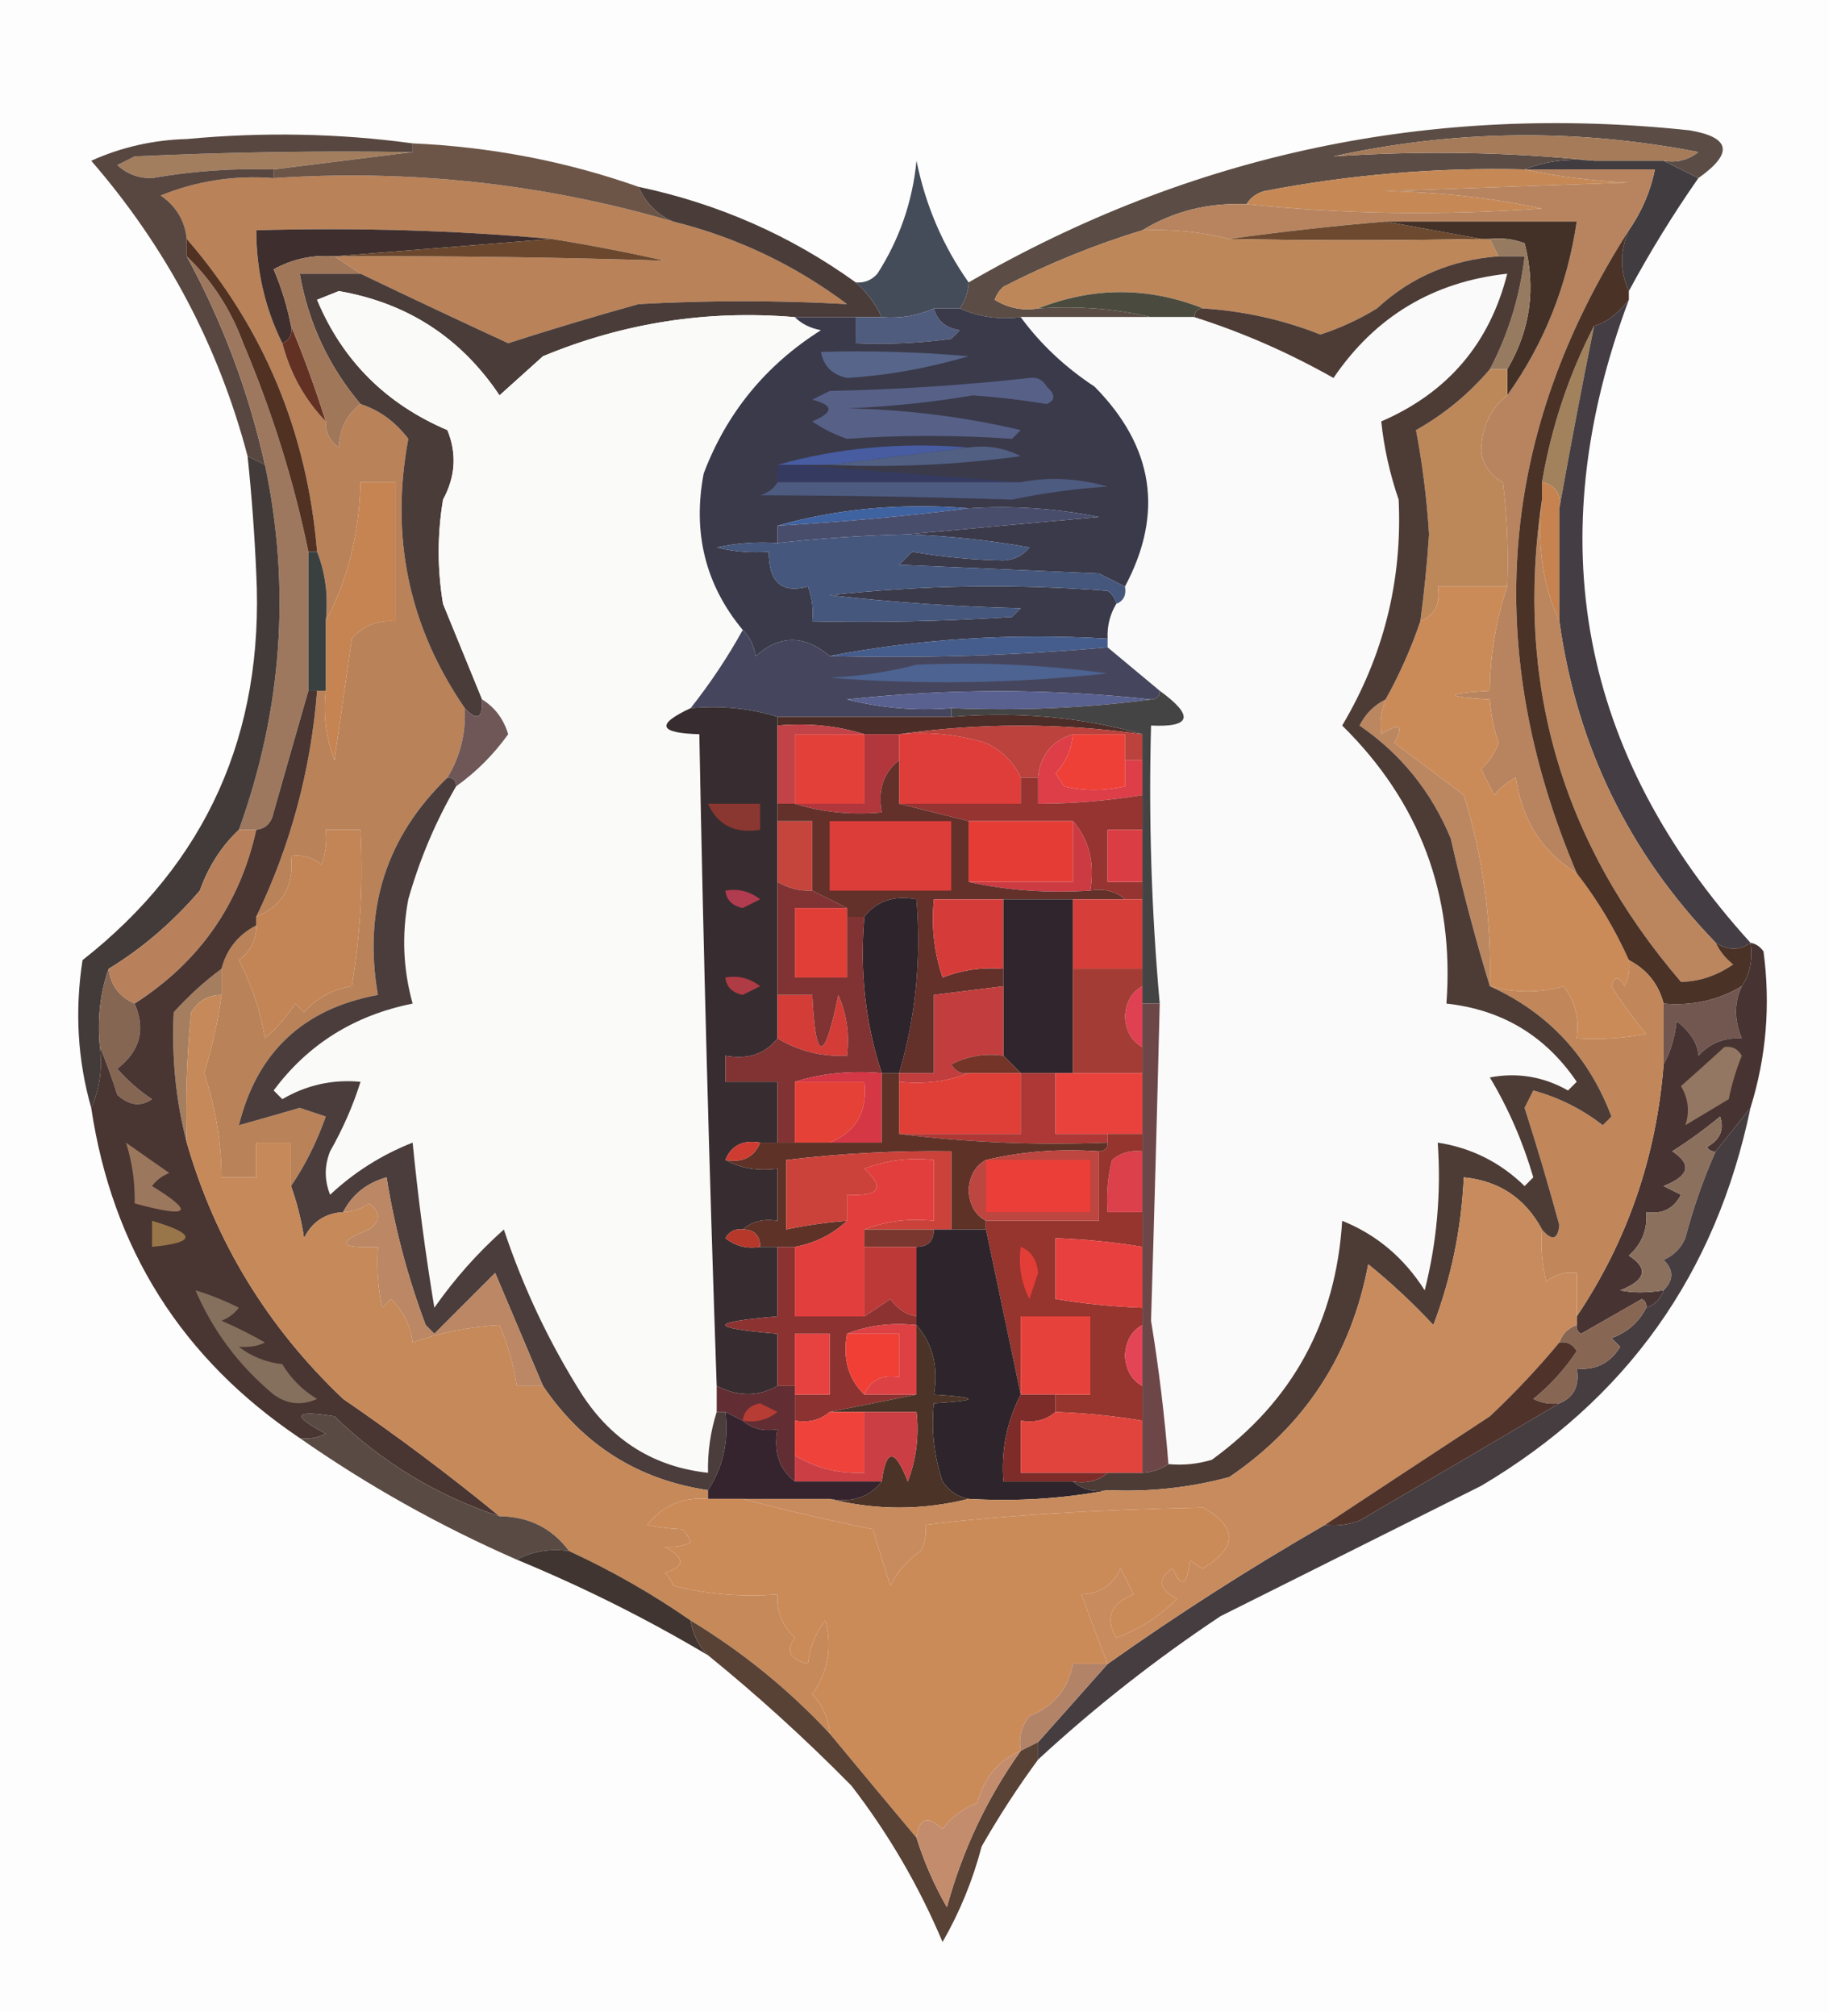 <?xml version="1.0" encoding="UTF-8"?>
<!DOCTYPE svg PUBLIC "-//W3C//DTD SVG 1.1//EN" "http://www.w3.org/Graphics/SVG/1.1/DTD/svg11.dtd">
<svg xmlns="http://www.w3.org/2000/svg" version="1.1" width="211px" height="232px" style="shape-rendering:geometricPrecision; text-rendering:geometricPrecision; image-rendering:optimizeQuality; fill-rule:evenodd; clip-rule:evenodd" xmlns:xlink="http://www.w3.org/1999/xlink">
<g><path style="opacity:1" fill="#fdfdfd" d="M -0.5,-0.5 C 69.833,-0.5 140.167,-0.5 210.5,-0.5C 210.5,76.833 210.5,154.167 210.5,231.5C 140.167,231.5 69.833,231.5 -0.5,231.5C -0.5,154.167 -0.5,76.833 -0.5,-0.5 Z"/></g>
<g><path style="opacity:1" fill="#413c40" d="M 175.5,19.5 C 177.948,18.527 180.615,18.194 183.5,18.5C 186.167,18.5 188.833,18.5 191.5,18.5C 192.833,19.167 194.167,19.833 195.5,20.5C 192.568,24.702 189.902,29.035 187.5,33.5C 186.454,31.215 186.454,28.882 187.5,26.5C 188.989,24.355 189.989,22.021 190.5,19.5C 185.5,19.5 180.5,19.5 175.5,19.5 Z"/></g>
<g><path style="opacity:1" fill="#a37e5e" d="M 47.5,17.5 C 42.167,18.167 36.833,18.833 31.5,19.5C 26.799,19.352 22.132,19.685 17.5,20.5C 15.933,20.523 14.6,20.023 13.5,19C 14.167,18.667 14.833,18.333 15.5,18C 26.162,17.5 36.828,17.334 47.5,17.5 Z"/></g>
<g><path style="opacity:1" fill="#5b4d45" d="M 195.5,20.5 C 194.167,19.833 192.833,19.167 191.5,18.5C 192.978,18.762 194.311,18.429 195.5,17.5C 181.449,14.772 167.449,14.939 153.5,18C 163.648,17.319 173.648,17.486 183.5,18.5C 180.615,18.194 177.948,18.527 175.5,19.5C 165.411,19.256 155.411,20.089 145.5,22C 144.584,22.278 143.918,22.778 143.5,23.5C 139.098,23.308 135.098,24.308 131.5,26.5C 126.054,28.155 120.72,30.321 115.5,33C 115.043,33.414 114.709,33.914 114.5,34.5C 116.045,35.452 117.712,35.785 119.5,35.5C 124.032,35.182 128.366,35.515 132.5,36.5C 127.5,36.5 122.5,36.5 117.5,36.5C 114.941,36.802 112.607,36.468 110.5,35.5C 111.11,34.609 111.443,33.609 111.5,32.5C 137.136,17.679 164.802,11.846 194.5,15C 199.222,15.803 199.555,17.636 195.5,20.5 Z"/></g>
<g><path style="opacity:1" fill="#a57b5a" d="M 191.5,18.5 C 188.833,18.5 186.167,18.5 183.5,18.5C 173.648,17.486 163.648,17.319 153.5,18C 167.449,14.939 181.449,14.772 195.5,17.5C 194.311,18.429 192.978,18.762 191.5,18.5 Z"/></g>
<g><path style="opacity:1" fill="#b98259" d="M 31.5,20.5 C 47.185,19.455 62.519,21.122 77.5,25.5C 84.802,27.318 91.469,30.484 97.5,35C 89.525,34.558 81.525,34.558 73.5,35C 68.453,36.405 63.453,37.905 58.5,39.5C 52.869,36.898 47.202,34.231 41.5,31.5C 40.5,30.833 39.5,30.167 38.5,29.5C 51.203,29.436 63.87,29.603 76.5,30C 72.175,29.026 67.841,28.192 63.5,27.5C 52.346,26.505 41.012,26.172 29.5,26.5C 29.511,31.17 30.511,35.503 32.5,39.5C 33.408,42.987 35.074,45.987 37.5,48.5C 37.461,49.756 37.961,50.756 39,51.5C 39.099,49.347 39.933,47.681 41.5,46.5C 43.667,47.198 45.5,48.531 47,50.5C 44.891,61.792 47.058,72.126 53.5,81.5C 53.635,84.418 52.968,87.084 51.5,89.5C 44.463,96.281 41.797,104.614 43.5,114.5C 34.912,116.089 29.579,121.089 27.5,129.5C 29.826,128.849 32.159,128.182 34.5,127.5C 35.5,127.833 36.5,128.167 37.5,128.5C 36.456,131.455 35.123,134.122 33.5,136.5C 33.5,134.833 33.5,133.167 33.5,131.5C 32.167,131.5 30.833,131.5 29.5,131.5C 29.5,132.833 29.5,134.167 29.5,135.5C 28.167,135.5 26.833,135.5 25.5,135.5C 25.478,131.407 24.811,127.407 23.5,123.5C 24.426,120.53 25.092,117.53 25.5,114.5C 25.5,113.5 25.5,112.5 25.5,111.5C 26.08,109.251 27.413,107.585 29.5,106.5C 29.52,108.143 28.853,109.476 27.5,110.5C 28.953,113.298 29.953,116.298 30.5,119.5C 31.853,118.315 33.02,116.981 34,115.5C 34.333,115.833 34.667,116.167 35,116.5C 36.434,114.864 38.267,113.864 40.5,113.5C 41.496,107.537 41.829,101.537 41.5,95.5C 40.167,95.5 38.833,95.5 37.5,95.5C 37.657,96.873 37.49,98.207 37,99.5C 35.989,98.663 34.822,98.33 33.5,98.5C 33.876,101.923 32.543,104.256 29.5,105.5C 33.446,97.319 35.78,88.652 36.5,79.5C 36.833,79.5 37.167,79.5 37.5,79.5C 37.187,82.247 37.52,84.913 38.5,87.5C 39.167,82.833 39.833,78.167 40.5,73.5C 41.842,71.995 43.508,71.329 45.5,71.5C 45.5,66.167 45.5,60.833 45.5,55.5C 44.167,55.5 42.833,55.5 41.5,55.5C 41.37,61.356 40.036,66.69 37.5,71.5C 37.806,68.615 37.473,65.948 36.5,63.5C 35.37,49.75 30.37,37.75 21.5,27.5C 21.278,25.392 20.278,23.726 18.5,22.5C 22.655,20.815 26.988,20.149 31.5,20.5 Z"/></g>
<g><path style="opacity:1" fill="#6c5547" d="M 47.5,16.5 C 56.506,16.902 65.172,18.568 73.5,21.5C 74.339,23.384 75.672,24.717 77.5,25.5C 62.519,21.122 47.185,19.455 31.5,20.5C 31.5,20.167 31.5,19.833 31.5,19.5C 36.833,18.833 42.167,18.167 47.5,17.5C 47.5,17.167 47.5,16.833 47.5,16.5 Z"/></g>
<g><path style="opacity:1" fill="#c68956" d="M 175.5,19.5 C 179.312,20.324 183.312,20.824 187.5,21C 178.167,21.333 168.833,21.667 159.5,22C 165.61,22.088 171.61,22.755 177.5,24C 165.992,24.826 154.659,24.659 143.5,23.5C 143.918,22.778 144.584,22.278 145.5,22C 155.411,20.089 165.411,19.256 175.5,19.5 Z"/></g>
<g><path style="opacity:1" fill="#b7845f" d="M 175.5,19.5 C 180.5,19.5 185.5,19.5 190.5,19.5C 189.989,22.021 188.989,24.355 187.5,26.5C 172.52,49.92 170.52,74.586 181.5,100.5C 177.519,98.024 175.185,94.358 174.5,89.5C 173.522,89.977 172.689,90.643 172,91.5C 171.5,90.5 171,89.5 170.5,88.5C 171.415,87.672 172.081,86.672 172.5,85.5C 171.954,83.865 171.62,82.199 171.5,80.5C 166.167,80.167 166.167,79.833 171.5,79.5C 171.534,75.371 172.201,71.371 173.5,67.5C 173.666,63.486 173.499,59.486 173,55.5C 171.603,54.774 170.769,53.608 170.5,52C 170.544,49.199 171.544,47.032 173.5,45.5C 177.737,39.575 180.403,32.908 181.5,25.5C 174.167,25.5 166.833,25.5 159.5,25.5C 153.479,26.003 147.479,26.669 141.5,27.5C 138.236,26.676 134.902,26.342 131.5,26.5C 135.098,24.308 139.098,23.308 143.5,23.5C 154.659,24.659 165.992,24.826 177.5,24C 171.61,22.755 165.61,22.088 159.5,22C 168.833,21.667 178.167,21.333 187.5,21C 183.312,20.824 179.312,20.324 175.5,19.5 Z"/></g>
<g><path style="opacity:1" fill="#3e2f2e" d="M 63.5,27.5 C 55.167,28.167 46.833,28.833 38.5,29.5C 36.011,29.298 33.678,29.798 31.5,31C 32.397,33.087 33.064,35.254 33.5,37.5C 33.672,38.492 33.338,39.158 32.5,39.5C 30.511,35.503 29.511,31.17 29.5,26.5C 41.012,26.172 52.346,26.505 63.5,27.5 Z"/></g>
<g><path style="opacity:1" fill="#6c492f" d="M 159.5,25.5 C 163.167,26.167 166.833,26.833 170.5,27.5C 160.638,27.691 150.971,27.691 141.5,27.5C 147.479,26.669 153.479,26.003 159.5,25.5 Z"/></g>
<g><path style="opacity:1" fill="#6b482d" d="M 63.5,27.5 C 67.841,28.192 72.175,29.026 76.5,30C 63.87,29.603 51.203,29.436 38.5,29.5C 46.833,28.833 55.167,28.167 63.5,27.5 Z"/></g>
<g><path style="opacity:1" fill="#bd875a" d="M 131.5,26.5 C 134.902,26.342 138.236,26.676 141.5,27.5C 150.971,27.691 160.638,27.691 170.5,27.5C 170.833,27.5 171.167,27.5 171.5,27.5C 171.833,28.167 172.167,28.833 172.5,29.5C 167.058,29.892 162.392,31.892 158.5,35.5C 156.415,36.771 154.248,37.771 152,38.5C 147.66,36.79 143.16,35.79 138.5,35.5C 132.18,32.994 125.847,32.994 119.5,35.5C 117.712,35.785 116.045,35.452 114.5,34.5C 114.709,33.914 115.043,33.414 115.5,33C 120.72,30.321 126.054,28.155 131.5,26.5 Z"/></g>
<g><path style="opacity:1" fill="#454c59" d="M 111.5,32.5 C 111.443,33.609 111.11,34.609 110.5,35.5C 109.5,35.5 108.5,35.5 107.5,35.5C 105.621,36.341 103.621,36.675 101.5,36.5C 100.789,34.97 99.789,33.637 98.5,32.5C 99.496,32.586 100.329,32.252 101,31.5C 103.544,27.526 105.044,23.193 105.5,18.5C 106.539,23.629 108.539,28.296 111.5,32.5 Z"/></g>
<g><path style="opacity:1" fill="#4a3c39" d="M 73.5,21.5 C 82.677,23.441 91.01,27.107 98.5,32.5C 99.789,33.637 100.789,34.97 101.5,36.5C 100.5,36.5 99.5,36.5 98.5,36.5C 96.167,36.5 93.833,36.5 91.5,36.5C 81.449,35.646 71.782,37.146 62.5,41C 60.833,42.5 59.167,44 57.5,45.5C 53.055,38.86 46.888,34.86 39,33.5C 38.167,33.833 37.333,34.167 36.5,34.5C 39.416,41.482 44.416,46.482 51.5,49.5C 52.602,52.19 52.436,54.857 51,57.5C 50.333,61.5 50.333,65.5 51,69.5C 52.513,73.188 54.013,76.855 55.5,80.5C 55.591,82.698 54.925,83.031 53.5,81.5C 47.058,72.126 44.891,61.792 47,50.5C 45.5,48.531 43.667,47.198 41.5,46.5C 37.835,42.168 35.502,37.168 34.5,31.5C 36.833,31.5 39.167,31.5 41.5,31.5C 47.202,34.231 52.869,36.898 58.5,39.5C 63.453,37.905 68.453,36.405 73.5,35C 81.525,34.558 89.525,34.558 97.5,35C 91.469,30.484 84.802,27.318 77.5,25.5C 75.672,24.717 74.339,23.384 73.5,21.5 Z"/></g>
<g><path style="opacity:1" fill="#4a4b3e" d="M 138.5,35.5 C 137.833,35.5 137.5,35.833 137.5,36.5C 135.833,36.5 134.167,36.5 132.5,36.5C 128.366,35.515 124.032,35.182 119.5,35.5C 125.847,32.994 132.18,32.994 138.5,35.5 Z"/></g>
<g><path style="opacity:1" fill="#fafafa" d="M 134.5,168.5 C 134.064,162.97 133.397,157.47 132.5,152C 132.87,139.8 133.204,127.633 133.5,115.5C 132.546,104.885 132.213,94.218 132.5,83.5C 137.145,83.724 137.478,82.39 133.5,79.5C 131.5,77.833 129.5,76.167 127.5,74.5C 127.5,74.167 127.5,73.833 127.5,73.5C 127.433,72.041 127.766,70.708 128.5,69.5C 129.338,69.158 129.672,68.492 129.5,67.5C 133.986,59.079 132.819,51.412 126,44.5C 122.593,42.255 119.76,39.588 117.5,36.5C 122.5,36.5 127.5,36.5 132.5,36.5C 134.167,36.5 135.833,36.5 137.5,36.5C 142.998,38.244 148.331,40.577 153.5,43.5C 158.306,36.429 164.973,32.429 173.5,31.5C 171.48,39.526 166.646,45.193 159,48.5C 159.305,51.491 159.972,54.491 161,57.5C 161.439,66.799 159.273,75.465 154.5,83.5C 163.431,92.289 167.431,102.956 166.5,115.5C 172.896,116.197 177.896,119.197 181.5,124.5C 181.167,124.833 180.833,125.167 180.5,125.5C 177.656,123.897 174.656,123.397 171.5,124C 173.641,127.575 175.307,131.409 176.5,135.5C 176.167,135.833 175.833,136.167 175.5,136.5C 172.691,133.762 169.358,132.096 165.5,131.5C 165.904,137.29 165.404,142.956 164,148.5C 161.62,144.75 158.454,142.084 154.5,140.5C 153.787,152.1 148.787,161.266 139.5,168C 137.866,168.494 136.199,168.66 134.5,168.5 Z"/></g>
<g><path style="opacity:1" fill="#fafaf9" d="M 91.5,36.5 C 92.263,37.268 93.263,37.768 94.5,38C 88.141,42.021 83.641,47.521 81,54.5C 79.707,61.329 81.207,67.329 85.5,72.5C 83.758,75.643 81.758,78.643 79.5,81.5C 75.478,83.369 75.811,84.369 80.5,84.5C 80.973,109.665 81.639,134.665 82.5,159.5C 82.5,160.5 82.5,161.5 82.5,162.5C 81.781,164.764 81.448,167.097 81.5,169.5C 75.304,168.824 70.471,165.824 67,160.5C 63.235,154.544 60.235,148.211 58,141.5C 54.991,144.177 52.324,147.177 50,150.5C 48.96,144.217 48.127,137.884 47.5,131.5C 43.933,132.907 40.766,134.907 38,137.5C 37.333,135.833 37.333,134.167 38,132.5C 39.481,129.89 40.648,127.223 41.5,124.5C 38.276,124.203 35.276,124.87 32.5,126.5C 32.167,126.167 31.833,125.833 31.5,125.5C 35.453,120.178 40.786,116.845 47.5,115.5C 46.4,111.558 46.233,107.558 47,103.5C 48.306,98.894 50.139,94.561 52.5,90.5C 54.812,88.855 56.812,86.855 58.5,84.5C 57.965,82.739 56.965,81.406 55.5,80.5C 54.013,76.855 52.513,73.188 51,69.5C 50.333,65.5 50.333,61.5 51,57.5C 52.436,54.857 52.602,52.19 51.5,49.5C 44.416,46.482 39.416,41.482 36.5,34.5C 37.333,34.167 38.167,33.833 39,33.5C 46.888,34.86 53.055,38.86 57.5,45.5C 59.167,44 60.833,42.5 62.5,41C 71.782,37.146 81.449,35.646 91.5,36.5 Z"/></g>
<g><path style="opacity:1" fill="#505c7e" d="M 107.5,35.5 C 107.881,36.931 108.881,37.764 110.5,38C 110.167,38.333 109.833,38.667 109.5,39C 105.848,39.499 102.182,39.665 98.5,39.5C 98.5,38.5 98.5,37.5 98.5,36.5C 99.5,36.5 100.5,36.5 101.5,36.5C 103.621,36.675 105.621,36.341 107.5,35.5 Z"/></g>
<g><path style="opacity:1" fill="#433128" d="M 159.5,25.5 C 166.833,25.5 174.167,25.5 181.5,25.5C 180.403,32.908 177.737,39.575 173.5,45.5C 173.5,44.5 173.5,43.5 173.5,42.5C 176.17,37.975 176.836,33.142 175.5,28C 174.207,27.51 172.873,27.343 171.5,27.5C 171.167,27.5 170.833,27.5 170.5,27.5C 166.833,26.833 163.167,26.167 159.5,25.5 Z"/></g>
<g><path style="opacity:1" fill="#574740" d="M 47.5,16.5 C 47.5,16.833 47.5,17.167 47.5,17.5C 36.828,17.334 26.162,17.5 15.5,18C 14.833,18.333 14.167,18.667 13.5,19C 14.6,20.023 15.933,20.523 17.5,20.5C 22.132,19.685 26.799,19.352 31.5,19.5C 31.5,19.833 31.5,20.167 31.5,20.5C 26.988,20.149 22.655,20.815 18.5,22.5C 20.278,23.726 21.278,25.392 21.5,27.5C 21.5,28.167 21.5,28.833 21.5,29.5C 25.628,37.087 28.628,45.087 30.5,53.5C 29.833,53.167 29.167,52.833 28.5,52.5C 25.163,39.829 19.163,28.495 10.5,18.5C 13.963,16.939 17.63,16.105 21.5,16C 30.343,15.176 39.01,15.343 47.5,16.5 Z"/></g>
<g><path style="opacity:1" fill="#977b60" d="M 171.5,27.5 C 172.873,27.343 174.207,27.51 175.5,28C 176.836,33.142 176.17,37.975 173.5,42.5C 172.833,42.5 172.167,42.5 171.5,42.5C 173.624,38.457 174.958,34.123 175.5,29.5C 174.5,29.5 173.5,29.5 172.5,29.5C 172.167,28.833 171.833,28.167 171.5,27.5 Z"/></g>
<g><path style="opacity:1" fill="#3a3a4a" d="M 107.5,35.5 C 108.5,35.5 109.5,35.5 110.5,35.5C 112.607,36.468 114.941,36.802 117.5,36.5C 119.76,39.588 122.593,42.255 126,44.5C 132.819,51.412 133.986,59.079 129.5,67.5C 128.527,67.013 127.527,66.513 126.5,66C 118.833,65.667 111.167,65.333 103.5,65C 104,64.5 104.5,64 105,63.5C 108.501,64.104 112.001,64.437 115.5,64.5C 116.737,64.444 117.737,63.944 118.5,63C 113.863,62.171 109.196,61.671 104.5,61.5C 111.678,60.833 119.011,60.167 126.5,59.5C 121.544,58.506 116.544,58.172 111.5,58.5C 103.757,57.87 96.424,58.537 89.5,60.5C 89.5,61.167 89.5,61.833 89.5,62.5C 87.143,62.337 84.81,62.503 82.5,63C 84.473,63.495 86.473,63.662 88.5,63.5C 88.478,66.998 89.978,68.331 93,67.5C 93.49,68.793 93.657,70.127 93.5,71.5C 101.174,71.666 108.841,71.5 116.5,71C 116.833,70.667 117.167,70.333 117.5,70C 110.144,69.831 102.811,69.331 95.5,68.5C 106.151,67.334 116.818,67.168 127.5,68C 128.056,68.383 128.389,68.883 128.5,69.5C 127.766,70.708 127.433,72.041 127.5,73.5C 116.448,72.857 105.781,73.524 95.5,75.5C 92.583,73.047 89.749,73.047 87,75.5C 86.768,74.263 86.268,73.263 85.5,72.5C 81.207,67.329 79.707,61.329 81,54.5C 83.641,47.521 88.141,42.021 94.5,38C 93.263,37.768 92.263,37.268 91.5,36.5C 93.833,36.5 96.167,36.5 98.5,36.5C 98.5,37.5 98.5,38.5 98.5,39.5C 102.182,39.665 105.848,39.499 109.5,39C 109.833,38.667 110.167,38.333 110.5,38C 108.881,37.764 107.881,36.931 107.5,35.5 Z"/></g>
<g><path style="opacity:1" fill="#57658a" d="M 94.5,40.5 C 100.176,40.334 105.843,40.501 111.5,41C 106.768,42.386 102.102,43.219 97.5,43.5C 95.787,43.121 94.787,42.121 94.5,40.5 Z"/></g>
<g><path style="opacity:1" fill="#633123" d="M 33.5,37.5 C 34.974,41.026 36.307,44.693 37.5,48.5C 35.074,45.987 33.408,42.987 32.5,39.5C 33.338,39.158 33.672,38.492 33.5,37.5 Z"/></g>
<g><path style="opacity:1" fill="#a1775a" d="M 38.5,29.5 C 39.5,30.167 40.5,30.833 41.5,31.5C 39.167,31.5 36.833,31.5 34.5,31.5C 35.502,37.168 37.835,42.168 41.5,46.5C 39.933,47.681 39.099,49.347 39,51.5C 37.961,50.756 37.461,49.756 37.5,48.5C 36.307,44.693 34.974,41.026 33.5,37.5C 33.064,35.254 32.397,33.087 31.5,31C 33.678,29.798 36.011,29.298 38.5,29.5 Z"/></g>
<g><path style="opacity:1" fill="#576188" d="M 118.5,43.5 C 119.376,43.369 120.043,43.703 120.5,44.5C 121.506,45.396 121.506,46.062 120.5,46.5C 117.719,46.04 114.885,45.706 112,45.5C 107.251,46.305 102.418,46.805 97.5,47C 104.274,47.126 110.94,47.959 117.5,49.5C 117.167,49.833 116.833,50.167 116.5,50.5C 109.945,50.056 103.611,50.056 97.5,50.5C 96.069,50.023 94.736,49.357 93.5,48.5C 95.991,47.459 95.991,46.626 93.5,46C 94.167,45.667 94.833,45.333 95.5,45C 103.344,44.829 111.011,44.329 118.5,43.5 Z"/></g>
<g><path style="opacity:1" fill="#a2825c" d="M 183.5,37.5 C 182.083,44.526 180.749,51.526 179.5,58.5C 179.715,56.821 179.048,55.821 177.5,55.5C 178.59,49.117 180.59,43.117 183.5,37.5 Z"/></g>
<g><path style="opacity:1" fill="#475ca1" d="M 111.5,51.5 C 106.167,52.167 100.833,52.833 95.5,53.5C 94.167,53.5 92.833,53.5 91.5,53.5C 90.833,53.5 90.167,53.5 89.5,53.5C 96.424,51.537 103.757,50.87 111.5,51.5 Z"/></g>
<g><path style="opacity:1" fill="#515f83" d="M 111.5,51.5 C 113.604,51.201 115.604,51.534 117.5,52.5C 110.197,53.497 102.863,53.831 95.5,53.5C 100.833,52.833 106.167,52.167 111.5,51.5 Z"/></g>
<g><path style="opacity:1" fill="#353b60" d="M 89.5,53.5 C 90.167,53.5 90.833,53.5 91.5,53.5C 100.167,54.167 108.833,54.833 117.5,55.5C 108.167,55.5 98.833,55.5 89.5,55.5C 89.5,54.833 89.5,54.167 89.5,53.5 Z"/></g>
<g><path style="opacity:1" fill="#bd8859" d="M 171.5,42.5 C 172.167,42.5 172.833,42.5 173.5,42.5C 173.5,43.5 173.5,44.5 173.5,45.5C 171.544,47.032 170.544,49.199 170.5,52C 170.769,53.608 171.603,54.774 173,55.5C 173.499,59.486 173.666,63.486 173.5,67.5C 170.833,67.5 168.167,67.5 165.5,67.5C 165.843,69.483 165.176,70.817 163.5,71.5C 163.943,68.188 164.276,64.855 164.5,61.5C 164.243,57.383 163.743,53.383 163,49.5C 166.248,47.672 169.081,45.338 171.5,42.5 Z"/></g>
<g><path style="opacity:1" fill="#4e5b81" d="M 89.5,55.5 C 98.833,55.5 108.167,55.5 117.5,55.5C 120.753,54.862 124.087,55.028 127.5,56C 123.778,56.238 120.111,56.738 116.5,57.5C 106.882,57.19 97.215,57.023 87.5,57C 88.416,56.722 89.082,56.222 89.5,55.5 Z"/></g>
<g><path style="opacity:1" fill="#9e785e" d="M 21.5,29.5 C 24.389,32.256 26.556,35.589 28,39.5C 31.327,47.366 33.827,55.366 35.5,63.5C 35.5,68.833 35.5,74.167 35.5,79.5C 34.193,84.044 32.86,88.711 31.5,93.5C 31.253,94.713 30.586,95.38 29.5,95.5C 28.833,95.5 28.167,95.5 27.5,95.5C 32.487,81.658 33.487,67.658 30.5,53.5C 28.628,45.087 25.628,37.087 21.5,29.5 Z"/></g>
<g><path style="opacity:1" fill="#503122" d="M 21.5,27.5 C 30.37,37.75 35.37,49.75 36.5,63.5C 36.167,63.5 35.833,63.5 35.5,63.5C 33.827,55.366 31.327,47.366 28,39.5C 26.556,35.589 24.389,32.256 21.5,29.5C 21.5,28.833 21.5,28.167 21.5,27.5 Z"/></g>
<g><path style="opacity:1" fill="#c58451" d="M 37.5,79.5 C 37.5,76.833 37.5,74.167 37.5,71.5C 40.036,66.69 41.37,61.356 41.5,55.5C 42.833,55.5 44.167,55.5 45.5,55.5C 45.5,60.833 45.5,66.167 45.5,71.5C 43.508,71.329 41.842,71.995 40.5,73.5C 39.833,78.167 39.167,82.833 38.5,87.5C 37.52,84.913 37.187,82.247 37.5,79.5 Z"/></g>
<g><path style="opacity:1" fill="#3f62a1" d="M 111.5,58.5 C 104.335,59.41 97.001,60.077 89.5,60.5C 96.424,58.537 103.757,57.87 111.5,58.5 Z"/></g>
<g><path style="opacity:1" fill="#494d6c" d="M 111.5,58.5 C 116.544,58.172 121.544,58.506 126.5,59.5C 119.011,60.167 111.678,60.833 104.5,61.5C 99.482,61.613 94.482,61.947 89.5,62.5C 89.5,61.833 89.5,61.167 89.5,60.5C 97.001,60.077 104.335,59.41 111.5,58.5 Z"/></g>
<g><path style="opacity:1" fill="#45577c" d="M 104.5,61.5 C 109.196,61.671 113.863,62.171 118.5,63C 117.737,63.944 116.737,64.444 115.5,64.5C 112.001,64.437 108.501,64.104 105,63.5C 104.5,64 104,64.5 103.5,65C 111.167,65.333 118.833,65.667 126.5,66C 127.527,66.513 128.527,67.013 129.5,67.5C 129.672,68.492 129.338,69.158 128.5,69.5C 128.389,68.883 128.056,68.383 127.5,68C 116.818,67.168 106.151,67.334 95.5,68.5C 102.811,69.331 110.144,69.831 117.5,70C 117.167,70.333 116.833,70.667 116.5,71C 108.841,71.5 101.174,71.666 93.5,71.5C 93.657,70.127 93.49,68.793 93,67.5C 89.978,68.331 88.478,66.998 88.5,63.5C 86.473,63.662 84.473,63.495 82.5,63C 84.81,62.503 87.143,62.337 89.5,62.5C 94.482,61.947 99.482,61.613 104.5,61.5 Z"/></g>
<g><path style="opacity:1" fill="#c6834f" d="M 177.5,55.5 C 179.048,55.821 179.715,56.821 179.5,58.5C 179.5,62.833 179.5,67.167 179.5,71.5C 177.564,67.285 176.897,62.619 177.5,57.5C 177.5,56.833 177.5,56.167 177.5,55.5 Z"/></g>
<g><path style="opacity:1" fill="#3a3f3f" d="M 35.5,63.5 C 35.833,63.5 36.167,63.5 36.5,63.5C 37.473,65.948 37.806,68.615 37.5,71.5C 37.5,74.167 37.5,76.833 37.5,79.5C 37.167,79.5 36.833,79.5 36.5,79.5C 36.167,79.5 35.833,79.5 35.5,79.5C 35.5,74.167 35.5,68.833 35.5,63.5 Z"/></g>
<g><path style="opacity:1" fill="#455d8d" d="M 127.5,73.5 C 127.5,73.833 127.5,74.167 127.5,74.5C 116.885,75.454 106.218,75.787 95.5,75.5C 105.781,73.524 116.448,72.857 127.5,73.5 Z"/></g>
<g><path style="opacity:1" fill="#45465d" d="M 85.5,72.5 C 86.268,73.263 86.768,74.263 87,75.5C 89.749,73.047 92.583,73.047 95.5,75.5C 106.218,75.787 116.885,75.454 127.5,74.5C 129.5,76.167 131.5,77.833 133.5,79.5C 133.5,80.167 133.167,80.5 132.5,80.5C 120.852,79.23 109.185,79.23 97.5,80.5C 101.445,81.491 105.445,81.824 109.5,81.5C 109.5,81.833 109.5,82.167 109.5,82.5C 102.833,82.5 96.167,82.5 89.5,82.5C 86.375,81.521 83.042,81.187 79.5,81.5C 81.758,78.643 83.758,75.643 85.5,72.5 Z"/></g>
<g><path style="opacity:1" fill="#4d6391" d="M 105.5,76.5 C 112.863,76.169 120.197,76.503 127.5,77.5C 116.849,78.666 106.182,78.832 95.5,78C 99.025,77.821 102.359,77.321 105.5,76.5 Z"/></g>
<g><path style="opacity:1" fill="#596191" d="M 132.5,80.5 C 125.018,81.492 117.352,81.825 109.5,81.5C 105.445,81.824 101.445,81.491 97.5,80.5C 109.185,79.23 120.852,79.23 132.5,80.5 Z"/></g>
<g><path style="opacity:1" fill="#4d2d27" d="M 89.5,83.5 C 89.5,83.167 89.5,82.833 89.5,82.5C 96.167,82.5 102.833,82.5 109.5,82.5C 117.243,81.87 124.576,82.537 131.5,84.5C 122.068,83.184 112.735,83.184 103.5,84.5C 102.167,84.5 100.833,84.5 99.5,84.5C 96.375,83.521 93.042,83.187 89.5,83.5 Z"/></g>
<g><path style="opacity:1" fill="#454445" d="M 133.5,79.5 C 137.478,82.39 137.145,83.724 132.5,83.5C 132.213,94.218 132.546,104.885 133.5,115.5C 132.833,115.5 132.167,115.5 131.5,115.5C 131.5,114.833 131.5,114.167 131.5,113.5C 131.5,112.833 131.5,112.167 131.5,111.5C 131.5,108.833 131.5,106.167 131.5,103.5C 131.5,102.833 131.5,102.167 131.5,101.5C 131.5,99.5 131.5,97.5 131.5,95.5C 131.5,94.167 131.5,92.833 131.5,91.5C 131.5,90.167 131.5,88.833 131.5,87.5C 131.5,86.5 131.5,85.5 131.5,84.5C 124.576,82.537 117.243,81.87 109.5,82.5C 109.5,82.167 109.5,81.833 109.5,81.5C 117.352,81.825 125.018,81.492 132.5,80.5C 133.167,80.5 133.5,80.167 133.5,79.5 Z"/></g>
<g><path style="opacity:1" fill="#cb8b58" d="M 173.5,67.5 C 172.201,71.371 171.534,75.371 171.5,79.5C 166.167,79.833 166.167,80.167 171.5,80.5C 171.62,82.199 171.954,83.865 172.5,85.5C 172.081,86.672 171.415,87.672 170.5,88.5C 171,89.5 171.5,90.5 172,91.5C 172.689,90.643 173.522,89.977 174.5,89.5C 175.185,94.358 177.519,98.024 181.5,100.5C 183.89,103.566 185.89,106.9 187.5,110.5C 187.649,111.552 187.483,112.552 187,113.5C 186.346,112.304 185.846,112.304 185.5,113.5C 186.711,115.422 188.044,117.255 189.5,119C 186.854,119.497 184.187,119.664 181.5,119.5C 181.819,117.25 181.319,115.25 180,113.5C 177.25,114.291 174.417,114.291 171.5,113.5C 171.715,106.006 170.715,98.673 168.5,91.5C 165.843,89.512 163.176,87.512 160.5,85.5C 161.629,83.471 161.129,83.137 159,84.5C 158.805,83.181 158.972,81.847 159.5,80.5C 161.091,77.648 162.424,74.648 163.5,71.5C 165.176,70.817 165.843,69.483 165.5,67.5C 168.167,67.5 170.833,67.5 173.5,67.5 Z"/></g>
<g><path style="opacity:1" fill="#6f5758" d="M 55.5,80.5 C 56.965,81.406 57.965,82.739 58.5,84.5C 56.812,86.855 54.812,88.855 52.5,90.5C 52.5,89.833 52.167,89.5 51.5,89.5C 52.968,87.084 53.635,84.418 53.5,81.5C 54.925,83.031 55.591,82.698 55.5,80.5 Z"/></g>
<g><path style="opacity:1" fill="#e3403a" d="M 99.5,84.5 C 99.5,87.167 99.5,89.833 99.5,92.5C 96.833,92.5 94.167,92.5 91.5,92.5C 91.5,89.833 91.5,87.167 91.5,84.5C 94.167,84.5 96.833,84.5 99.5,84.5 Z"/></g>
<g><path style="opacity:1" fill="#ef4037" d="M 123.5,84.5 C 125.5,84.5 127.5,84.5 129.5,84.5C 129.5,85.5 129.5,86.5 129.5,87.5C 129.5,88.5 129.5,89.5 129.5,90.5C 127.061,91.052 124.727,91.052 122.5,90.5C 122.167,90 121.833,89.5 121.5,89C 122.707,87.7 123.374,86.2 123.5,84.5 Z"/></g>
<g><path style="opacity:1" fill="#372d30" d="M 79.5,81.5 C 83.042,81.187 86.375,81.521 89.5,82.5C 89.5,82.833 89.5,83.167 89.5,83.5C 89.5,86.5 89.5,89.5 89.5,92.5C 89.5,93.167 89.5,93.833 89.5,94.5C 89.5,96.833 89.5,99.167 89.5,101.5C 89.5,105.833 89.5,110.167 89.5,114.5C 89.5,116.167 89.5,117.833 89.5,119.5C 88.082,121.308 86.082,121.975 83.5,121.5C 83.5,122.5 83.5,123.5 83.5,124.5C 85.5,124.5 87.5,124.5 89.5,124.5C 89.5,126.833 89.5,129.167 89.5,131.5C 88.833,131.5 88.167,131.5 87.5,131.5C 85.517,131.157 84.183,131.824 83.5,133.5C 85.265,134.461 87.265,134.795 89.5,134.5C 89.5,136.5 89.5,138.5 89.5,140.5C 87.901,140.232 86.568,140.566 85.5,141.5C 84.624,141.369 83.957,141.702 83.5,142.5C 84.689,143.429 86.022,143.762 87.5,143.5C 88.167,143.5 88.833,143.5 89.5,143.5C 89.5,146.167 89.5,148.833 89.5,151.5C 81.5,152.167 81.5,152.833 89.5,153.5C 89.5,155.5 89.5,157.5 89.5,159.5C 87.274,160.756 84.941,160.756 82.5,159.5C 81.639,134.665 80.973,109.665 80.5,84.5C 75.811,84.369 75.478,83.369 79.5,81.5 Z"/></g>
<g><path style="opacity:1" fill="#c14347" d="M 89.5,83.5 C 93.042,83.187 96.375,83.521 99.5,84.5C 96.833,84.5 94.167,84.5 91.5,84.5C 91.5,87.167 91.5,89.833 91.5,92.5C 90.833,92.5 90.167,92.5 89.5,92.5C 89.5,89.5 89.5,86.5 89.5,83.5 Z"/></g>
<g><path style="opacity:1" fill="#df3d3a" d="M 103.5,84.5 C 106.898,84.18 110.232,84.513 113.5,85.5C 115.375,86.409 116.708,87.743 117.5,89.5C 117.5,90.5 117.5,91.5 117.5,92.5C 112.833,92.5 108.167,92.5 103.5,92.5C 103.5,90.833 103.5,89.167 103.5,87.5C 103.5,86.5 103.5,85.5 103.5,84.5 Z"/></g>
<g><path style="opacity:1" fill="#bb423d" d="M 103.5,84.5 C 112.735,83.184 122.068,83.184 131.5,84.5C 131.5,85.5 131.5,86.5 131.5,87.5C 130.833,87.5 130.167,87.5 129.5,87.5C 129.5,86.5 129.5,85.5 129.5,84.5C 127.5,84.5 125.5,84.5 123.5,84.5C 121.071,85.265 119.738,86.931 119.5,89.5C 118.833,89.5 118.167,89.5 117.5,89.5C 116.708,87.743 115.375,86.409 113.5,85.5C 110.232,84.513 106.898,84.18 103.5,84.5 Z"/></g>
<g><path style="opacity:1" fill="#dd3e48" d="M 123.5,84.5 C 123.374,86.2 122.707,87.7 121.5,89C 121.833,89.5 122.167,90 122.5,90.5C 124.727,91.052 127.061,91.052 129.5,90.5C 129.5,89.5 129.5,88.5 129.5,87.5C 130.167,87.5 130.833,87.5 131.5,87.5C 131.5,88.833 131.5,90.167 131.5,91.5C 127.534,92.162 123.534,92.496 119.5,92.5C 119.5,91.5 119.5,90.5 119.5,89.5C 119.738,86.931 121.071,85.265 123.5,84.5 Z"/></g>
<g><path style="opacity:1" fill="#443d44" d="M 187.5,34.5 C 177.164,62.148 181.831,86.815 201.5,108.5C 200.298,109.405 198.964,109.405 197.5,108.5C 187.503,98.171 181.503,85.837 179.5,71.5C 179.5,67.167 179.5,62.833 179.5,58.5C 180.749,51.526 182.083,44.526 183.5,37.5C 184.841,37.167 186.174,36.167 187.5,34.5 Z"/></g>
<g><path style="opacity:1" fill="#b2373c" d="M 99.5,84.5 C 100.833,84.5 102.167,84.5 103.5,84.5C 103.5,85.5 103.5,86.5 103.5,87.5C 101.692,88.918 101.025,90.918 101.5,93.5C 97.958,93.813 94.625,93.479 91.5,92.5C 94.167,92.5 96.833,92.5 99.5,92.5C 99.5,89.833 99.5,87.167 99.5,84.5 Z"/></g>
<g><path style="opacity:1" fill="#bb865e" d="M 177.5,57.5 C 176.897,62.619 177.564,67.285 179.5,71.5C 181.503,85.837 187.503,98.171 197.5,108.5C 197.953,109.458 198.619,110.292 199.5,111C 197.598,112.301 195.598,112.968 193.5,113C 179.684,96.895 174.35,78.395 177.5,57.5 Z"/></g>
<g><path style="opacity:1" fill="#8a3631" d="M 81.5,92.5 C 83.5,92.5 85.5,92.5 87.5,92.5C 87.5,93.5 87.5,94.5 87.5,95.5C 84.607,95.969 82.607,94.969 81.5,92.5 Z"/></g>
<g><path style="opacity:1" fill="#c5443c" d="M 89.5,94.5 C 90.833,94.5 92.167,94.5 93.5,94.5C 93.5,97.167 93.5,99.833 93.5,102.5C 92.041,102.567 90.708,102.234 89.5,101.5C 89.5,99.167 89.5,96.833 89.5,94.5 Z"/></g>
<g><path style="opacity:1" fill="#963432" d="M 117.5,89.5 C 118.167,89.5 118.833,89.5 119.5,89.5C 119.5,90.5 119.5,91.5 119.5,92.5C 123.534,92.496 127.534,92.162 131.5,91.5C 131.5,92.833 131.5,94.167 131.5,95.5C 130.167,95.5 128.833,95.5 127.5,95.5C 127.5,97.5 127.5,99.5 127.5,101.5C 128.833,101.5 130.167,101.5 131.5,101.5C 131.5,102.167 131.5,102.833 131.5,103.5C 130.833,103.5 130.167,103.5 129.5,103.5C 128.432,102.566 127.099,102.232 125.5,102.5C 126.036,99.302 125.369,96.635 123.5,94.5C 119.5,94.5 115.5,94.5 111.5,94.5C 108.833,93.833 106.167,93.167 103.5,92.5C 108.167,92.5 112.833,92.5 117.5,92.5C 117.5,91.5 117.5,90.5 117.5,89.5 Z"/></g>
<g><path style="opacity:1" fill="#e53d36" d="M 111.5,94.5 C 115.5,94.5 119.5,94.5 123.5,94.5C 123.5,96.833 123.5,99.167 123.5,101.5C 119.5,101.5 115.5,101.5 111.5,101.5C 111.5,99.167 111.5,96.833 111.5,94.5 Z"/></g>
<g><path style="opacity:1" fill="#4b3226" d="M 187.5,26.5 C 186.454,28.882 186.454,31.215 187.5,33.5C 187.5,33.833 187.5,34.167 187.5,34.5C 186.174,36.167 184.841,37.167 183.5,37.5C 180.59,43.117 178.59,49.117 177.5,55.5C 177.5,56.167 177.5,56.833 177.5,57.5C 174.35,78.395 179.684,96.895 193.5,113C 195.598,112.968 197.598,112.301 199.5,111C 198.619,110.292 197.953,109.458 197.5,108.5C 198.964,109.405 200.298,109.405 201.5,108.5C 201.784,110.415 201.451,112.081 200.5,113.5C 197.785,115.123 194.785,115.79 191.5,115.5C 190.92,113.251 189.587,111.585 187.5,110.5C 185.89,106.9 183.89,103.566 181.5,100.5C 170.52,74.586 172.52,49.92 187.5,26.5 Z"/></g>
<g><path style="opacity:1" fill="#da3d43" d="M 131.5,95.5 C 131.5,97.5 131.5,99.5 131.5,101.5C 130.167,101.5 128.833,101.5 127.5,101.5C 127.5,99.5 127.5,97.5 127.5,95.5C 128.833,95.5 130.167,95.5 131.5,95.5 Z"/></g>
<g><path style="opacity:1" fill="#cc3a42" d="M 123.5,94.5 C 125.369,96.635 126.036,99.302 125.5,102.5C 120.637,102.819 115.97,102.486 111.5,101.5C 115.5,101.5 119.5,101.5 123.5,101.5C 123.5,99.167 123.5,96.833 123.5,94.5 Z"/></g>
<g><path style="opacity:1" fill="#423b39" d="M 28.5,52.5 C 29.167,52.833 29.833,53.167 30.5,53.5C 33.487,67.658 32.487,81.658 27.5,95.5C 25.508,97.363 24.008,99.696 23,102.5C 19.862,106.154 16.362,109.154 12.5,111.5C 11.523,114.287 11.19,117.287 11.5,120.5C 11.802,123.059 11.468,125.393 10.5,127.5C 8.931,122.002 8.598,116.335 9.5,110.5C 23.751,99.307 30.418,84.474 29.5,66C 29.303,61.481 28.97,56.981 28.5,52.5 Z"/></g>
<g><path style="opacity:1" fill="#63302a" d="M 103.5,87.5 C 103.5,89.167 103.5,90.833 103.5,92.5C 106.167,93.167 108.833,93.833 111.5,94.5C 111.5,96.833 111.5,99.167 111.5,101.5C 115.97,102.486 120.637,102.819 125.5,102.5C 127.099,102.232 128.432,102.566 129.5,103.5C 127.5,103.5 125.5,103.5 123.5,103.5C 120.833,103.5 118.167,103.5 115.5,103.5C 112.833,103.5 110.167,103.5 107.5,103.5C 107.183,106.572 107.516,109.572 108.5,112.5C 110.747,111.626 113.08,111.292 115.5,111.5C 115.5,112.167 115.5,112.833 115.5,113.5C 112.833,113.833 110.167,114.167 107.5,114.5C 107.5,117.5 107.5,120.5 107.5,123.5C 106.167,123.5 104.833,123.5 103.5,123.5C 105.399,117.118 106.066,110.451 105.5,103.5C 102.918,103.025 100.918,103.692 99.5,105.5C 98.833,105.5 98.167,105.5 97.5,105.5C 97.5,105.167 97.5,104.833 97.5,104.5C 96.167,103.833 94.833,103.167 93.5,102.5C 93.5,99.833 93.5,97.167 93.5,94.5C 92.167,94.5 90.833,94.5 89.5,94.5C 89.5,93.833 89.5,93.167 89.5,92.5C 90.167,92.5 90.833,92.5 91.5,92.5C 94.625,93.479 97.958,93.813 101.5,93.5C 101.025,90.918 101.692,88.918 103.5,87.5 Z"/></g>
<g><path style="opacity:1" fill="#dd3d39" d="M 95.5,94.5 C 100.167,94.5 104.833,94.5 109.5,94.5C 109.5,97.167 109.5,99.833 109.5,102.5C 104.833,102.5 100.167,102.5 95.5,102.5C 95.5,99.833 95.5,97.167 95.5,94.5 Z"/></g>
<g><path style="opacity:1" fill="#bb8761" d="M 159.5,80.5 C 158.972,81.847 158.805,83.181 159,84.5C 161.129,83.137 161.629,83.471 160.5,85.5C 163.176,87.512 165.843,89.512 168.5,91.5C 170.715,98.673 171.715,106.006 171.5,113.5C 169.856,108.134 168.356,102.468 167,96.5C 164.766,91.104 161.266,86.771 156.5,83.5C 157.188,82.145 158.188,81.145 159.5,80.5 Z"/></g>
<g><path style="opacity:1" fill="#b13c4f" d="M 83.5,102.5 C 84.978,102.238 86.311,102.571 87.5,103.5C 86.833,103.833 86.167,104.167 85.5,104.5C 84.287,104.253 83.62,103.586 83.5,102.5 Z"/></g>
<g><path style="opacity:1" fill="#c38555" d="M 29.5,106.5 C 29.5,106.167 29.5,105.833 29.5,105.5C 32.543,104.256 33.876,101.923 33.5,98.5C 34.822,98.33 35.989,98.663 37,99.5C 37.49,98.207 37.657,96.873 37.5,95.5C 38.833,95.5 40.167,95.5 41.5,95.5C 41.829,101.537 41.496,107.537 40.5,113.5C 38.267,113.864 36.434,114.864 35,116.5C 34.667,116.167 34.333,115.833 34,115.5C 33.02,116.981 31.853,118.315 30.5,119.5C 29.953,116.298 28.953,113.298 27.5,110.5C 28.853,109.476 29.52,108.143 29.5,106.5 Z"/></g>
<g><path style="opacity:1" fill="#b9815b" d="M 27.5,95.5 C 28.167,95.5 28.833,95.5 29.5,95.5C 27.601,104.071 22.935,110.738 15.5,115.5C 13.738,114.738 12.738,113.404 12.5,111.5C 16.362,109.154 19.862,106.154 23,102.5C 24.008,99.696 25.508,97.363 27.5,95.5 Z"/></g>
<g><path style="opacity:1" fill="#e13e38" d="M 97.5,104.5 C 97.5,104.833 97.5,105.167 97.5,105.5C 97.5,107.833 97.5,110.167 97.5,112.5C 95.5,112.5 93.5,112.5 91.5,112.5C 91.5,109.833 91.5,107.167 91.5,104.5C 93.5,104.5 95.5,104.5 97.5,104.5 Z"/></g>
<g><path style="opacity:1" fill="#d63e39" d="M 123.5,103.5 C 125.5,103.5 127.5,103.5 129.5,103.5C 130.167,103.5 130.833,103.5 131.5,103.5C 131.5,106.167 131.5,108.833 131.5,111.5C 128.833,111.5 126.167,111.5 123.5,111.5C 123.5,108.833 123.5,106.167 123.5,103.5 Z"/></g>
<g><path style="opacity:1" fill="#d53c39" d="M 115.5,103.5 C 115.5,106.167 115.5,108.833 115.5,111.5C 113.08,111.292 110.747,111.626 108.5,112.5C 107.516,109.572 107.183,106.572 107.5,103.5C 110.167,103.5 112.833,103.5 115.5,103.5 Z"/></g>
<g><path style="opacity:1" fill="#2e242b" d="M 103.5,123.5 C 102.833,123.5 102.167,123.5 101.5,123.5C 99.614,117.792 98.947,111.792 99.5,105.5C 100.918,103.692 102.918,103.025 105.5,103.5C 106.066,110.451 105.399,117.118 103.5,123.5 Z"/></g>
<g><path style="opacity:1" fill="#af3b44" d="M 83.5,112.5 C 84.978,112.238 86.311,112.571 87.5,113.5C 86.833,113.833 86.167,114.167 85.5,114.5C 84.287,114.253 83.62,113.586 83.5,112.5 Z"/></g>
<g><path style="opacity:1" fill="#725750" d="M 200.5,113.5 C 199.62,115.389 199.62,117.389 200.5,119.5C 198.516,119.383 196.85,120.05 195.5,121.5C 195.471,120.166 194.637,118.833 193,117.5C 192.802,119.382 192.302,121.048 191.5,122.5C 191.5,120.167 191.5,117.833 191.5,115.5C 194.785,115.79 197.785,115.123 200.5,113.5 Z"/></g>
<g><path style="opacity:1" fill="#30252c" d="M 115.5,103.5 C 118.167,103.5 120.833,103.5 123.5,103.5C 123.5,106.167 123.5,108.833 123.5,111.5C 123.5,115.5 123.5,119.5 123.5,123.5C 122.833,123.5 122.167,123.5 121.5,123.5C 120.167,123.5 118.833,123.5 117.5,123.5C 116.833,122.833 116.167,122.167 115.5,121.5C 115.5,118.833 115.5,116.167 115.5,113.5C 115.5,112.833 115.5,112.167 115.5,111.5C 115.5,108.833 115.5,106.167 115.5,103.5 Z"/></g>
<g><path style="opacity:1" fill="#df4052" d="M 131.5,113.5 C 131.5,114.167 131.5,114.833 131.5,115.5C 131.5,117.167 131.5,118.833 131.5,120.5C 130.275,119.848 129.608,118.681 129.5,117C 129.608,115.319 130.275,114.152 131.5,113.5 Z"/></g>
<g><path style="opacity:1" fill="#856653" d="M 12.5,111.5 C 12.738,113.404 13.738,114.738 15.5,115.5C 16.792,118.467 16.125,120.967 13.5,123C 14.685,124.353 16.019,125.52 17.5,126.5C 16.21,127.408 14.877,127.241 13.5,126C 12.891,124.052 12.224,122.218 11.5,120.5C 11.19,117.287 11.523,114.287 12.5,111.5 Z"/></g>
<g><path style="opacity:1" fill="#c23d3d" d="M 115.5,113.5 C 115.5,116.167 115.5,118.833 115.5,121.5C 113.396,121.201 111.396,121.534 109.5,122.5C 109.957,123.298 110.624,123.631 111.5,123.5C 109.052,124.473 106.385,124.806 103.5,124.5C 103.5,124.167 103.5,123.833 103.5,123.5C 104.833,123.5 106.167,123.5 107.5,123.5C 107.5,120.5 107.5,117.5 107.5,114.5C 110.167,114.167 112.833,113.833 115.5,113.5 Z"/></g>
<g><path style="opacity:1" fill="#a33c35" d="M 123.5,111.5 C 126.167,111.5 128.833,111.5 131.5,111.5C 131.5,112.167 131.5,112.833 131.5,113.5C 130.275,114.152 129.608,115.319 129.5,117C 129.608,118.681 130.275,119.848 131.5,120.5C 131.5,121.5 131.5,122.5 131.5,123.5C 128.833,123.5 126.167,123.5 123.5,123.5C 123.5,119.5 123.5,115.5 123.5,111.5 Z"/></g>
<g><path style="opacity:1" fill="#473432" d="M 201.5,108.5 C 202.117,108.611 202.617,108.944 203,109.5C 203.821,115.65 203.321,121.65 201.5,127.5C 200.167,129.167 198.833,130.833 197.5,132.5C 197.062,132.565 196.728,132.399 196.5,132C 198.007,131.163 198.507,129.996 198,128.5C 196.255,129.956 194.422,131.289 192.5,132.5C 194.802,133.999 194.469,135.332 191.5,136.5C 192.167,136.833 192.833,137.167 193.5,137.5C 192.68,139.111 191.346,139.778 189.5,139.5C 189.672,141.492 189.005,143.158 187.5,144.5C 189.802,145.999 189.469,147.332 186.5,148.5C 187.887,148.807 189.554,148.807 191.5,148.5C 191.167,149.5 190.5,150.167 189.5,150.5C 189.565,150.062 189.399,149.728 189,149.5C 186.667,150.833 184.333,152.167 182,153.5C 181.601,153.272 181.435,152.938 181.5,152.5C 181.5,152.167 181.5,151.833 181.5,151.5C 187.333,142.805 190.666,133.138 191.5,122.5C 192.302,121.048 192.802,119.382 193,117.5C 194.637,118.833 195.471,120.166 195.5,121.5C 196.85,120.05 198.516,119.383 200.5,119.5C 199.62,117.389 199.62,115.389 200.5,113.5C 201.451,112.081 201.784,110.415 201.5,108.5 Z"/></g>
<g><path style="opacity:1" fill="#a47e5f" d="M 25.5,111.5 C 25.5,112.5 25.5,113.5 25.5,114.5C 23.983,114.511 22.816,115.177 22,116.5C 21.501,121.489 21.334,126.489 21.5,131.5C 20.244,126.689 19.744,121.689 20,116.5C 21.75,114.576 23.583,112.909 25.5,111.5 Z"/></g>
<g><path style="opacity:1" fill="#d43c37" d="M 89.5,114.5 C 90.833,114.5 92.167,114.5 93.5,114.5C 93.886,122.398 94.886,122.398 96.5,114.5C 97.474,116.743 97.808,119.076 97.5,121.5C 94.582,121.635 91.916,120.968 89.5,119.5C 89.5,117.833 89.5,116.167 89.5,114.5 Z"/></g>
<g><path style="opacity:1" fill="#803332" d="M 89.5,101.5 C 90.708,102.234 92.041,102.567 93.5,102.5C 94.833,103.167 96.167,103.833 97.5,104.5C 95.5,104.5 93.5,104.5 91.5,104.5C 91.5,107.167 91.5,109.833 91.5,112.5C 93.5,112.5 95.5,112.5 97.5,112.5C 97.5,110.167 97.5,107.833 97.5,105.5C 98.167,105.5 98.833,105.5 99.5,105.5C 98.947,111.792 99.614,117.792 101.5,123.5C 97.958,123.187 94.625,123.521 91.5,124.5C 91.5,126.833 91.5,129.167 91.5,131.5C 90.833,131.5 90.167,131.5 89.5,131.5C 89.5,129.167 89.5,126.833 89.5,124.5C 87.5,124.5 85.5,124.5 83.5,124.5C 83.5,123.5 83.5,122.5 83.5,121.5C 86.082,121.975 88.082,121.308 89.5,119.5C 91.916,120.968 94.582,121.635 97.5,121.5C 97.808,119.076 97.474,116.743 96.5,114.5C 94.886,122.398 93.886,122.398 93.5,114.5C 92.167,114.5 90.833,114.5 89.5,114.5C 89.5,110.167 89.5,105.833 89.5,101.5 Z"/></g>
<g><path style="opacity:1" fill="#743428" d="M 115.5,121.5 C 116.167,122.167 116.833,122.833 117.5,123.5C 115.5,123.5 113.5,123.5 111.5,123.5C 110.624,123.631 109.957,123.298 109.5,122.5C 111.396,121.534 113.396,121.201 115.5,121.5 Z"/></g>
<g><path style="opacity:1" fill="#c1875a" d="M 187.5,110.5 C 189.587,111.585 190.92,113.251 191.5,115.5C 191.5,117.833 191.5,120.167 191.5,122.5C 190.666,133.138 187.333,142.805 181.5,151.5C 181.5,149.833 181.5,148.167 181.5,146.5C 180.178,146.33 179.011,146.663 178,147.5C 177.505,145.527 177.338,143.527 177.5,141.5C 178.65,142.85 179.317,142.684 179.5,141C 178.268,136.47 176.935,131.97 175.5,127.5C 175.833,126.833 176.167,126.167 176.5,125.5C 179.446,126.306 182.112,127.639 184.5,129.5C 184.833,129.167 185.167,128.833 185.5,128.5C 182.869,121.538 178.202,116.538 171.5,113.5C 174.417,114.291 177.25,114.291 180,113.5C 181.319,115.25 181.819,117.25 181.5,119.5C 184.187,119.664 186.854,119.497 189.5,119C 188.044,117.255 186.711,115.422 185.5,113.5C 185.846,112.304 186.346,112.304 187,113.5C 187.483,112.552 187.649,111.552 187.5,110.5 Z"/></g>
<g><path style="opacity:1" fill="#947762" d="M 198.5,120.5 C 199.376,120.369 200.043,120.702 200.5,121.5C 199.846,123.115 199.346,124.782 199,126.5C 197.333,127.5 195.667,128.5 194,129.5C 194.522,127.951 194.355,126.451 193.5,125C 195.207,123.491 196.873,121.991 198.5,120.5 Z"/></g>
<g><path style="opacity:1" fill="#4a3d3c" d="M 51.5,89.5 C 52.167,89.5 52.5,89.833 52.5,90.5C 50.139,94.561 48.306,98.894 47,103.5C 46.233,107.558 46.4,111.558 47.5,115.5C 40.786,116.845 35.453,120.178 31.5,125.5C 31.833,125.833 32.167,126.167 32.5,126.5C 35.276,124.87 38.276,124.203 41.5,124.5C 40.648,127.223 39.481,129.89 38,132.5C 37.333,134.167 37.333,135.833 38,137.5C 40.766,134.907 43.933,132.907 47.5,131.5C 48.127,137.884 48.96,144.217 50,150.5C 52.324,147.177 54.991,144.177 58,141.5C 60.235,148.211 63.235,154.544 67,160.5C 70.471,165.824 75.304,168.824 81.5,169.5C 81.448,167.097 81.781,164.764 82.5,162.5C 82.833,162.5 83.167,162.5 83.5,162.5C 83.909,165.855 83.242,168.855 81.5,171.5C 73.437,170.299 67.103,166.299 62.5,159.5C 60.679,155.188 58.846,150.855 57,146.5C 54.667,148.833 52.333,151.167 50,153.5C 49.667,153.167 49.333,152.833 49,152.5C 46.932,146.995 45.432,141.328 44.5,135.5C 42.215,136.133 40.548,137.466 39.5,139.5C 37.418,139.624 35.918,140.624 35,142.5C 34.685,140.414 34.185,138.414 33.5,136.5C 35.123,134.122 36.456,131.455 37.5,128.5C 36.5,128.167 35.5,127.833 34.5,127.5C 32.159,128.182 29.826,128.849 27.5,129.5C 29.579,121.089 34.912,116.089 43.5,114.5C 41.797,104.614 44.463,96.281 51.5,89.5 Z"/></g>
<g><path style="opacity:1" fill="#e54136" d="M 91.5,124.5 C 94.167,124.5 96.833,124.5 99.5,124.5C 99.873,127.932 98.54,130.266 95.5,131.5C 94.167,131.5 92.833,131.5 91.5,131.5C 91.5,129.167 91.5,126.833 91.5,124.5 Z"/></g>
<g><path style="opacity:1" fill="#d53745" d="M 91.5,124.5 C 94.625,123.521 97.958,123.187 101.5,123.5C 101.5,126.167 101.5,128.833 101.5,131.5C 99.5,131.5 97.5,131.5 95.5,131.5C 98.54,130.266 99.873,127.932 99.5,124.5C 96.833,124.5 94.167,124.5 91.5,124.5 Z"/></g>
<g><path style="opacity:1" fill="#df3f37" d="M 111.5,123.5 C 113.5,123.5 115.5,123.5 117.5,123.5C 117.5,125.833 117.5,128.167 117.5,130.5C 112.833,130.5 108.167,130.5 103.5,130.5C 103.5,128.5 103.5,126.5 103.5,124.5C 106.385,124.806 109.052,124.473 111.5,123.5 Z"/></g>
<g><path style="opacity:1" fill="#ad3835" d="M 117.5,123.5 C 118.833,123.5 120.167,123.5 121.5,123.5C 121.5,125.833 121.5,128.167 121.5,130.5C 123.5,130.5 125.5,130.5 127.5,130.5C 127.5,130.833 127.5,131.167 127.5,131.5C 119.316,131.826 111.316,131.492 103.5,130.5C 108.167,130.5 112.833,130.5 117.5,130.5C 117.5,128.167 117.5,125.833 117.5,123.5 Z"/></g>
<g><path style="opacity:1" fill="#e9423d" d="M 121.5,123.5 C 122.167,123.5 122.833,123.5 123.5,123.5C 126.167,123.5 128.833,123.5 131.5,123.5C 131.5,125.833 131.5,128.167 131.5,130.5C 130.167,130.5 128.833,130.5 127.5,130.5C 125.5,130.5 123.5,130.5 121.5,130.5C 121.5,128.167 121.5,125.833 121.5,123.5 Z"/></g>
<g><path style="opacity:1" fill="#8c705e" d="M 197.5,132.5 C 196.078,135.692 194.911,139.025 194,142.5C 193.5,143.667 192.667,144.5 191.5,145C 192.684,146.145 192.684,147.312 191.5,148.5C 189.554,148.807 187.887,148.807 186.5,148.5C 189.469,147.332 189.802,145.999 187.5,144.5C 189.005,143.158 189.672,141.492 189.5,139.5C 191.346,139.778 192.68,139.111 193.5,137.5C 192.833,137.167 192.167,136.833 191.5,136.5C 194.469,135.332 194.802,133.999 192.5,132.5C 194.422,131.289 196.255,129.956 198,128.5C 198.507,129.996 198.007,131.163 196.5,132C 196.728,132.399 197.062,132.565 197.5,132.5 Z"/></g>
<g><path style="opacity:1" fill="#5e3227" d="M 101.5,123.5 C 102.167,123.5 102.833,123.5 103.5,123.5C 103.5,123.833 103.5,124.167 103.5,124.5C 103.5,126.5 103.5,128.5 103.5,130.5C 111.316,131.492 119.316,131.826 127.5,131.5C 127.5,132.167 127.167,132.5 126.5,132.5C 121.968,132.182 117.634,132.515 113.5,133.5C 112.275,134.152 111.608,135.319 111.5,137C 111.608,138.681 112.275,139.848 113.5,140.5C 113.5,140.833 113.5,141.167 113.5,141.5C 112.167,141.5 110.833,141.5 109.5,141.5C 109.5,138.5 109.5,135.5 109.5,132.5C 103.137,132.407 96.804,132.74 90.5,133.5C 90.5,136.167 90.5,138.833 90.5,141.5C 92.806,141.007 95.139,140.674 97.5,140.5C 95.844,142.06 93.844,143.06 91.5,143.5C 90.833,143.5 90.167,143.5 89.5,143.5C 88.833,143.5 88.167,143.5 87.5,143.5C 87.5,142.167 86.833,141.5 85.5,141.5C 86.568,140.566 87.901,140.232 89.5,140.5C 89.5,138.5 89.5,136.5 89.5,134.5C 87.265,134.795 85.265,134.461 83.5,133.5C 85.483,133.843 86.817,133.176 87.5,131.5C 88.167,131.5 88.833,131.5 89.5,131.5C 90.167,131.5 90.833,131.5 91.5,131.5C 92.833,131.5 94.167,131.5 95.5,131.5C 97.5,131.5 99.5,131.5 101.5,131.5C 101.5,128.833 101.5,126.167 101.5,123.5 Z"/></g>
<g><path style="opacity:1" fill="#ce3b31" d="M 87.5,131.5 C 86.817,133.176 85.483,133.843 83.5,133.5C 84.183,131.824 85.517,131.157 87.5,131.5 Z"/></g>
<g><path style="opacity:1" fill="#4d3c36" d="M 172.5,29.5 C 173.5,29.5 174.5,29.5 175.5,29.5C 174.958,34.123 173.624,38.457 171.5,42.5C 169.081,45.338 166.248,47.672 163,49.5C 163.743,53.383 164.243,57.383 164.5,61.5C 164.276,64.855 163.943,68.188 163.5,71.5C 162.424,74.648 161.091,77.648 159.5,80.5C 158.188,81.145 157.188,82.145 156.5,83.5C 161.266,86.771 164.766,91.104 167,96.5C 168.356,102.468 169.856,108.134 171.5,113.5C 178.202,116.538 182.869,121.538 185.5,128.5C 185.167,128.833 184.833,129.167 184.5,129.5C 182.112,127.639 179.446,126.306 176.5,125.5C 176.167,126.167 175.833,126.833 175.5,127.5C 176.935,131.97 178.268,136.47 179.5,141C 179.317,142.684 178.65,142.85 177.5,141.5C 175.565,137.897 172.565,135.897 168.5,135.5C 168.224,141.415 167.057,147.082 165,152.5C 162.651,149.983 160.151,147.65 157.5,145.5C 155.541,155.931 150.207,164.098 141.5,170C 136.915,171.225 132.248,171.725 127.5,171.5C 125.901,171.768 124.568,171.434 123.5,170.5C 125.099,170.768 126.432,170.434 127.5,169.5C 128.833,169.5 130.167,169.5 131.5,169.5C 132.609,169.443 133.609,169.11 134.5,168.5C 136.199,168.66 137.866,168.494 139.5,168C 148.787,161.266 153.787,152.1 154.5,140.5C 158.454,142.084 161.62,144.75 164,148.5C 165.404,142.956 165.904,137.29 165.5,131.5C 169.358,132.096 172.691,133.762 175.5,136.5C 175.833,136.167 176.167,135.833 176.5,135.5C 175.307,131.409 173.641,127.575 171.5,124C 174.656,123.397 177.656,123.897 180.5,125.5C 180.833,125.167 181.167,124.833 181.5,124.5C 177.896,119.197 172.896,116.197 166.5,115.5C 167.431,102.956 163.431,92.289 154.5,83.5C 159.273,75.465 161.439,66.799 161,57.5C 159.972,54.491 159.305,51.491 159,48.5C 166.646,45.193 171.48,39.526 173.5,31.5C 164.973,32.429 158.306,36.429 153.5,43.5C 148.331,40.577 142.998,38.244 137.5,36.5C 137.5,35.833 137.833,35.5 138.5,35.5C 143.16,35.79 147.66,36.79 152,38.5C 154.248,37.771 156.415,36.771 158.5,35.5C 162.392,31.892 167.058,29.892 172.5,29.5 Z"/></g>
<g><path style="opacity:1" fill="#cb423a" d="M 109.5,141.5 C 108.833,141.5 108.167,141.5 107.5,141.5C 104.833,141.5 102.167,141.5 99.5,141.5C 101.948,140.527 104.615,140.194 107.5,140.5C 107.5,138.167 107.5,135.833 107.5,133.5C 104.753,133.187 102.086,133.52 99.5,134.5C 101.924,136.714 101.257,137.714 97.5,137.5C 97.5,138.5 97.5,139.5 97.5,140.5C 95.139,140.674 92.806,141.007 90.5,141.5C 90.5,138.833 90.5,136.167 90.5,133.5C 96.804,132.74 103.137,132.407 109.5,132.5C 109.5,135.5 109.5,138.5 109.5,141.5 Z"/></g>
<g><path style="opacity:1" fill="#db404b" d="M 131.5,132.5 C 131.5,134.833 131.5,137.167 131.5,139.5C 130.167,139.5 128.833,139.5 127.5,139.5C 127.338,137.473 127.505,135.473 128,133.5C 129.011,132.663 130.178,132.33 131.5,132.5 Z"/></g>
<g><path style="opacity:1" fill="#bd4640" d="M 126.5,132.5 C 126.5,135.167 126.5,137.833 126.5,140.5C 122.167,140.5 117.833,140.5 113.5,140.5C 112.275,139.848 111.608,138.681 111.5,137C 111.608,135.319 112.275,134.152 113.5,133.5C 117.634,132.515 121.968,132.182 126.5,132.5 Z"/></g>
<g><path style="opacity:1" fill="#ec3e39" d="M 113.5,133.5 C 117.5,133.5 121.5,133.5 125.5,133.5C 125.5,135.5 125.5,137.5 125.5,139.5C 121.5,139.5 117.5,139.5 113.5,139.5C 113.5,137.5 113.5,135.5 113.5,133.5 Z"/></g>
<g><path style="opacity:1" fill="#463d41" d="M 201.5,127.5 C 197.534,146.619 187.201,161.119 170.5,171C 160.5,176 150.5,181 140.5,186C 133.051,190.952 126.051,196.452 119.5,202.5C 119.5,201.833 119.5,201.167 119.5,200.5C 122.167,197.5 124.833,194.5 127.5,191.5C 135.533,185.807 143.866,180.474 152.5,175.5C 153.873,175.657 155.207,175.49 156.5,175C 164.533,170.322 172.2,165.822 179.5,161.5C 181.176,160.817 181.843,159.483 181.5,157.5C 183.681,157.716 185.347,156.883 186.5,155C 186.167,154.667 185.833,154.333 185.5,154C 187.324,153.34 188.657,152.173 189.5,150.5C 190.5,150.167 191.167,149.5 191.5,148.5C 192.684,147.312 192.684,146.145 191.5,145C 192.667,144.5 193.5,143.667 194,142.5C 194.911,139.025 196.078,135.692 197.5,132.5C 198.833,130.833 200.167,129.167 201.5,127.5 Z"/></g>
<g><path style="opacity:1" fill="#96342e" d="M 127.5,130.5 C 128.833,130.5 130.167,130.5 131.5,130.5C 131.5,131.167 131.5,131.833 131.5,132.5C 130.178,132.33 129.011,132.663 128,133.5C 127.505,135.473 127.338,137.473 127.5,139.5C 128.833,139.5 130.167,139.5 131.5,139.5C 131.5,140.833 131.5,142.167 131.5,143.5C 128.193,142.949 124.86,142.616 121.5,142.5C 121.5,144.833 121.5,147.167 121.5,149.5C 124.807,150.051 128.14,150.384 131.5,150.5C 131.5,151.167 131.5,151.833 131.5,152.5C 130.275,153.152 129.608,154.319 129.5,156C 129.608,157.681 130.275,158.848 131.5,159.5C 131.5,160.833 131.5,162.167 131.5,163.5C 128.193,162.949 124.86,162.616 121.5,162.5C 121.5,161.833 121.5,161.167 121.5,160.5C 122.833,160.5 124.167,160.5 125.5,160.5C 125.5,157.5 125.5,154.5 125.5,151.5C 122.833,151.5 120.167,151.5 117.5,151.5C 117.5,154.5 117.5,157.5 117.5,160.5C 116.167,154.167 114.833,147.833 113.5,141.5C 113.5,141.167 113.5,140.833 113.5,140.5C 117.833,140.5 122.167,140.5 126.5,140.5C 126.5,137.833 126.5,135.167 126.5,132.5C 127.167,132.5 127.5,132.167 127.5,131.5C 127.5,131.167 127.5,130.833 127.5,130.5 Z"/></g>
<g><path style="opacity:1" fill="#b5382b" d="M 85.5,141.5 C 86.833,141.5 87.5,142.167 87.5,143.5C 86.022,143.762 84.689,143.429 83.5,142.5C 83.957,141.702 84.624,141.369 85.5,141.5 Z"/></g>
<g><path style="opacity:1" fill="#7a3730" d="M 99.5,141.5 C 102.167,141.5 104.833,141.5 107.5,141.5C 107.5,142.833 106.833,143.5 105.5,143.5C 103.5,143.5 101.5,143.5 99.5,143.5C 99.5,142.833 99.5,142.167 99.5,141.5 Z"/></g>
<g><path style="opacity:1" fill="#e23e3d" d="M 99.5,141.5 C 99.5,142.167 99.5,142.833 99.5,143.5C 99.5,146.167 99.5,148.833 99.5,151.5C 96.833,151.5 94.167,151.5 91.5,151.5C 91.5,148.833 91.5,146.167 91.5,143.5C 93.844,143.06 95.844,142.06 97.5,140.5C 97.5,139.5 97.5,138.5 97.5,137.5C 101.257,137.714 101.924,136.714 99.5,134.5C 102.086,133.52 104.753,133.187 107.5,133.5C 107.5,135.833 107.5,138.167 107.5,140.5C 104.615,140.194 101.948,140.527 99.5,141.5 Z"/></g>
<g><path style="opacity:1" fill="#493531" d="M 35.5,79.5 C 35.833,79.5 36.167,79.5 36.5,79.5C 35.78,88.652 33.446,97.319 29.5,105.5C 29.5,105.833 29.5,106.167 29.5,106.5C 27.413,107.585 26.08,109.251 25.5,111.5C 23.583,112.909 21.75,114.576 20,116.5C 19.744,121.689 20.244,126.689 21.5,131.5C 24.796,142.914 30.796,152.747 39.5,161C 45.747,165.277 51.747,169.777 57.5,174.5C 50.286,172.12 43.953,168.286 38.5,163C 33.818,162.227 33.485,162.893 37.5,165C 36.552,165.483 35.552,165.649 34.5,165.5C 20.934,156.371 12.934,143.705 10.5,127.5C 11.468,125.393 11.802,123.059 11.5,120.5C 12.224,122.218 12.891,124.052 13.5,126C 14.877,127.241 16.21,127.408 17.5,126.5C 16.019,125.52 14.685,124.353 13.5,123C 16.125,120.967 16.792,118.467 15.5,115.5C 22.935,110.738 27.601,104.071 29.5,95.5C 30.586,95.38 31.253,94.713 31.5,93.5C 32.86,88.711 34.193,84.044 35.5,79.5 Z"/></g>
<g><path style="opacity:1" fill="#99754a" d="M 17.5,140.5 C 22.638,142.001 22.638,143.001 17.5,143.5C 17.5,142.5 17.5,141.5 17.5,140.5 Z"/></g>
<g><path style="opacity:1" fill="#9b775e" d="M 14.5,131.5 C 16.138,132.657 17.804,133.824 19.5,135C 18.692,135.308 18.025,135.808 17.5,136.5C 22.511,139.559 21.844,140.226 15.5,138.5C 15.552,136.097 15.219,133.764 14.5,131.5 Z"/></g>
<g><path style="opacity:1" fill="#e8403f" d="M 131.5,143.5 C 131.5,145.833 131.5,148.167 131.5,150.5C 128.14,150.384 124.807,150.051 121.5,149.5C 121.5,147.167 121.5,144.833 121.5,142.5C 124.86,142.616 128.193,142.949 131.5,143.5 Z"/></g>
<g><path style="opacity:1" fill="#bd3937" d="M 99.5,143.5 C 101.5,143.5 103.5,143.5 105.5,143.5C 105.5,146.167 105.5,148.833 105.5,151.5C 104.265,151.279 103.265,150.612 102.5,149.5C 101.482,150.193 100.482,150.859 99.5,151.5C 99.5,148.833 99.5,146.167 99.5,143.5 Z"/></g>
<g><path style="opacity:1" fill="#e23d37" d="M 117.5,143.5 C 118.693,143.97 119.36,144.97 119.5,146.5C 119.167,147.5 118.833,148.5 118.5,149.5C 117.534,147.604 117.201,145.604 117.5,143.5 Z"/></g>
<g><path style="opacity:1" fill="#bb8764" d="M 62.5,159.5 C 61.5,159.5 60.5,159.5 59.5,159.5C 59.116,157.071 58.449,154.737 57.5,152.5C 54.017,152.691 50.684,153.357 47.5,154.5C 47.271,152.567 46.438,150.9 45,149.5C 44.667,149.833 44.333,150.167 44,150.5C 43.503,148.19 43.337,145.857 43.5,143.5C 38.979,143.674 38.645,143.007 42.5,141.5C 43.833,140.5 43.833,139.5 42.5,138.5C 41.583,139.127 40.583,139.461 39.5,139.5C 40.548,137.466 42.215,136.133 44.5,135.5C 45.432,141.328 46.932,146.995 49,152.5C 49.333,152.833 49.667,153.167 50,153.5C 52.333,151.167 54.667,148.833 57,146.5C 58.846,150.855 60.679,155.188 62.5,159.5 Z"/></g>
<g><path style="opacity:1" fill="#2d252b" d="M 107.5,141.5 C 108.167,141.5 108.833,141.5 109.5,141.5C 110.833,141.5 112.167,141.5 113.5,141.5C 114.833,147.833 116.167,154.167 117.5,160.5C 115.899,163.584 115.232,166.917 115.5,170.5C 118.167,170.5 120.833,170.5 123.5,170.5C 124.568,171.434 125.901,171.768 127.5,171.5C 122.36,172.488 117.026,172.821 111.5,172.5C 110.265,172.279 109.265,171.612 108.5,170.5C 107.516,167.572 107.183,164.572 107.5,161.5C 112.833,161.167 112.833,160.833 107.5,160.5C 108.036,157.302 107.369,154.635 105.5,152.5C 105.5,152.167 105.5,151.833 105.5,151.5C 105.5,148.833 105.5,146.167 105.5,143.5C 106.833,143.5 107.5,142.833 107.5,141.5 Z"/></g>
<g><path style="opacity:1" fill="#8c3331" d="M 89.5,143.5 C 90.167,143.5 90.833,143.5 91.5,143.5C 91.5,146.167 91.5,148.833 91.5,151.5C 94.167,151.5 96.833,151.5 99.5,151.5C 100.482,150.859 101.482,150.193 102.5,149.5C 103.265,150.612 104.265,151.279 105.5,151.5C 105.5,151.833 105.5,152.167 105.5,152.5C 102.615,152.194 99.948,152.527 97.5,153.5C 96.99,156.388 97.656,158.721 99.5,160.5C 101.5,160.5 103.5,160.5 105.5,160.5C 102.167,161.167 98.833,161.833 95.5,162.5C 94.432,163.434 93.099,163.768 91.5,163.5C 91.5,162.5 91.5,161.5 91.5,160.5C 92.833,160.5 94.167,160.5 95.5,160.5C 95.5,158.167 95.5,155.833 95.5,153.5C 94.167,153.5 92.833,153.5 91.5,153.5C 91.5,155.5 91.5,157.5 91.5,159.5C 90.833,159.5 90.167,159.5 89.5,159.5C 89.5,157.5 89.5,155.5 89.5,153.5C 81.5,152.833 81.5,152.167 89.5,151.5C 89.5,148.833 89.5,146.167 89.5,143.5 Z"/></g>
<g><path style="opacity:1" fill="#856f5d" d="M 22.5,148.5 C 24.195,149.011 25.861,149.678 27.5,150.5C 26.975,151.192 26.308,151.692 25.5,152C 27.221,152.739 28.887,153.573 30.5,154.5C 29.738,154.911 28.738,155.077 27.5,155C 28.949,156.117 30.616,156.784 32.5,157C 33.5,158.667 34.833,160 36.5,161C 34.741,161.798 33.075,161.631 31.5,160.5C 27.52,157.194 24.52,153.194 22.5,148.5 Z"/></g>
<g><path style="opacity:1" fill="#e74140" d="M 91.5,160.5 C 91.5,160.167 91.5,159.833 91.5,159.5C 91.5,157.5 91.5,155.5 91.5,153.5C 92.833,153.5 94.167,153.5 95.5,153.5C 95.5,155.833 95.5,158.167 95.5,160.5C 94.167,160.5 92.833,160.5 91.5,160.5 Z"/></g>
<g><path style="opacity:1" fill="#f13f35" d="M 97.5,153.5 C 99.5,153.5 101.5,153.5 103.5,153.5C 103.5,155.167 103.5,156.833 103.5,158.5C 101.517,158.157 100.183,158.824 99.5,160.5C 97.656,158.721 96.99,156.388 97.5,153.5 Z"/></g>
<g><path style="opacity:1" fill="#e7413b" d="M 121.5,160.5 C 120.167,160.5 118.833,160.5 117.5,160.5C 117.5,157.5 117.5,154.5 117.5,151.5C 120.167,151.5 122.833,151.5 125.5,151.5C 125.5,154.5 125.5,157.5 125.5,160.5C 124.167,160.5 122.833,160.5 121.5,160.5 Z"/></g>
<g><path style="opacity:1" fill="#e34456" d="M 131.5,152.5 C 131.5,154.833 131.5,157.167 131.5,159.5C 130.275,158.848 129.608,157.681 129.5,156C 129.608,154.319 130.275,153.152 131.5,152.5 Z"/></g>
<g><path style="opacity:1" fill="#6d4748" d="M 131.5,115.5 C 132.167,115.5 132.833,115.5 133.5,115.5C 133.204,127.633 132.87,139.8 132.5,152C 133.397,157.47 134.064,162.97 134.5,168.5C 133.609,169.11 132.609,169.443 131.5,169.5C 131.5,167.5 131.5,165.5 131.5,163.5C 131.5,162.167 131.5,160.833 131.5,159.5C 131.5,157.167 131.5,154.833 131.5,152.5C 131.5,151.833 131.5,151.167 131.5,150.5C 131.5,148.167 131.5,145.833 131.5,143.5C 131.5,142.167 131.5,140.833 131.5,139.5C 131.5,137.167 131.5,134.833 131.5,132.5C 131.5,131.833 131.5,131.167 131.5,130.5C 131.5,128.167 131.5,125.833 131.5,123.5C 131.5,122.5 131.5,121.5 131.5,120.5C 131.5,118.833 131.5,117.167 131.5,115.5 Z"/></g>
<g><path style="opacity:1" fill="#dd4143" d="M 97.5,153.5 C 99.948,152.527 102.615,152.194 105.5,152.5C 105.5,155.167 105.5,157.833 105.5,160.5C 103.5,160.5 101.5,160.5 99.5,160.5C 100.183,158.824 101.517,158.157 103.5,158.5C 103.5,156.833 103.5,155.167 103.5,153.5C 101.5,153.5 99.5,153.5 97.5,153.5 Z"/></g>
<g><path style="opacity:1" fill="#886654" d="M 189.5,150.5 C 188.657,152.173 187.324,153.34 185.5,154C 185.833,154.333 186.167,154.667 186.5,155C 185.347,156.883 183.681,157.716 181.5,157.5C 181.843,159.483 181.176,160.817 179.5,161.5C 178.448,161.649 177.448,161.483 176.5,161C 178.434,159.438 180.101,157.605 181.5,155.5C 181.043,154.702 180.376,154.369 179.5,154.5C 179.833,153.5 180.5,152.833 181.5,152.5C 181.435,152.938 181.601,153.272 182,153.5C 184.333,152.167 186.667,150.833 189,149.5C 189.399,149.728 189.565,150.062 189.5,150.5 Z"/></g>
<g><path style="opacity:1" fill="#4b3427" d="M 105.5,152.5 C 107.369,154.635 108.036,157.302 107.5,160.5C 112.833,160.833 112.833,161.167 107.5,161.5C 107.183,164.572 107.516,167.572 108.5,170.5C 109.265,171.612 110.265,172.279 111.5,172.5C 106.167,173.833 100.833,173.833 95.5,172.5C 98.082,172.975 100.082,172.308 101.5,170.5C 102.004,166.665 103.004,166.665 104.5,170.5C 105.48,167.914 105.813,165.247 105.5,162.5C 103.5,162.5 101.5,162.5 99.5,162.5C 98.167,162.5 96.833,162.5 95.5,162.5C 98.833,161.833 102.167,161.167 105.5,160.5C 105.5,157.833 105.5,155.167 105.5,152.5 Z"/></g>
<g><path style="opacity:1" fill="#c88b5d" d="M 177.5,141.5 C 177.338,143.527 177.505,145.527 178,147.5C 179.011,146.663 180.178,146.33 181.5,146.5C 181.5,148.167 181.5,149.833 181.5,151.5C 181.5,151.833 181.5,152.167 181.5,152.5C 180.5,152.833 179.833,153.5 179.5,154.5C 177.038,157.464 174.371,160.297 171.5,163C 165.101,167.19 158.768,171.357 152.5,175.5C 143.866,180.474 135.533,185.807 127.5,191.5C 126.454,188.81 125.454,186.143 124.5,183.5C 126.592,183.439 128.092,182.439 129,180.5C 129.5,181.5 130,182.5 130.5,183.5C 127.832,184.515 127.166,186.182 128.5,188.5C 131.173,187.499 133.507,185.999 135.5,184C 133.343,182.915 133.176,181.749 135,180.5C 135.974,182.878 136.641,182.544 137,179.5C 137.414,179.957 137.914,180.291 138.5,180.5C 142.46,178.082 142.46,175.748 138.5,173.5C 125.891,173.746 115.224,174.413 106.5,175.5C 106.649,176.552 106.483,177.552 106,178.5C 104.493,179.505 103.327,180.838 102.5,182.5C 101.779,180.314 101.113,178.147 100.5,176C 95.336,174.957 90.336,173.79 85.5,172.5C 88.833,172.5 92.167,172.5 95.5,172.5C 100.833,173.833 106.167,173.833 111.5,172.5C 117.026,172.821 122.36,172.488 127.5,171.5C 132.248,171.725 136.915,171.225 141.5,170C 150.207,164.098 155.541,155.931 157.5,145.5C 160.151,147.65 162.651,149.983 165,152.5C 167.057,147.082 168.224,141.415 168.5,135.5C 172.565,135.897 175.565,137.897 177.5,141.5 Z"/></g>
<g><path style="opacity:1" fill="#622e33" d="M 82.5,159.5 C 84.941,160.756 87.274,160.756 89.5,159.5C 90.167,159.5 90.833,159.5 91.5,159.5C 91.5,159.833 91.5,160.167 91.5,160.5C 91.5,161.5 91.5,162.5 91.5,163.5C 91.5,164.833 91.5,166.167 91.5,167.5C 91.5,168.5 91.5,169.5 91.5,170.5C 89.692,169.082 89.025,167.082 89.5,164.5C 87.901,164.768 86.568,164.434 85.5,163.5C 84.833,163.167 84.167,162.833 83.5,162.5C 83.167,162.5 82.833,162.5 82.5,162.5C 82.5,161.5 82.5,160.5 82.5,159.5 Z"/></g>
<g><path style="opacity:1" fill="#b73c34" d="M 85.5,163.5 C 85.62,162.414 86.287,161.747 87.5,161.5C 88.167,161.833 88.833,162.167 89.5,162.5C 88.311,163.429 86.978,163.762 85.5,163.5 Z"/></g>
<g><path style="opacity:1" fill="#c68959" d="M 25.5,114.5 C 25.092,117.53 24.426,120.53 23.5,123.5C 24.811,127.407 25.478,131.407 25.5,135.5C 26.833,135.5 28.167,135.5 29.5,135.5C 29.5,134.167 29.5,132.833 29.5,131.5C 30.833,131.5 32.167,131.5 33.5,131.5C 33.5,133.167 33.5,134.833 33.5,136.5C 34.185,138.414 34.685,140.414 35,142.5C 35.918,140.624 37.418,139.624 39.5,139.5C 40.583,139.461 41.583,139.127 42.5,138.5C 43.833,139.5 43.833,140.5 42.5,141.5C 38.645,143.007 38.979,143.674 43.5,143.5C 43.337,145.857 43.503,148.19 44,150.5C 44.333,150.167 44.667,149.833 45,149.5C 46.438,150.9 47.271,152.567 47.5,154.5C 50.684,153.357 54.017,152.691 57.5,152.5C 58.449,154.737 59.116,157.071 59.5,159.5C 60.5,159.5 61.5,159.5 62.5,159.5C 67.103,166.299 73.437,170.299 81.5,171.5C 81.5,171.833 81.5,172.167 81.5,172.5C 78.63,172.248 76.297,173.248 74.5,175.5C 75.582,175.749 76.915,175.915 78.5,176C 78.957,176.414 79.291,176.914 79.5,177.5C 78.738,177.911 77.738,178.077 76.5,178C 78.891,179.309 78.891,180.309 76.5,181C 76.957,181.414 77.291,181.914 77.5,182.5C 81.445,183.491 85.445,183.824 89.5,183.5C 89.383,185.484 90.05,187.15 91.5,188.5C 90.391,189.965 90.891,190.965 93,191.5C 93.216,189.616 93.883,187.949 95,186.5C 95.817,189.56 95.317,192.394 93.5,195C 94.707,196.3 95.374,197.8 95.5,199.5C 90.746,194.409 85.413,190.076 79.5,186.5C 75.096,183.441 70.429,180.775 65.5,178.5C 63.548,175.873 60.881,174.54 57.5,174.5C 51.747,169.777 45.747,165.277 39.5,161C 30.796,152.747 24.796,142.914 21.5,131.5C 21.334,126.489 21.501,121.489 22,116.5C 22.816,115.177 23.983,114.511 25.5,114.5 Z"/></g>
<g><path style="opacity:1" fill="#ef423a" d="M 95.5,162.5 C 96.833,162.5 98.167,162.5 99.5,162.5C 99.5,164.833 99.5,167.167 99.5,169.5C 96.582,169.635 93.916,168.968 91.5,167.5C 91.5,166.167 91.5,164.833 91.5,163.5C 93.099,163.768 94.432,163.434 95.5,162.5 Z"/></g>
<g><path style="opacity:1" fill="#7e2c2a" d="M 117.5,160.5 C 118.833,160.5 120.167,160.5 121.5,160.5C 121.5,161.167 121.5,161.833 121.5,162.5C 120.432,163.434 119.099,163.768 117.5,163.5C 117.5,165.5 117.5,167.5 117.5,169.5C 120.833,169.5 124.167,169.5 127.5,169.5C 126.432,170.434 125.099,170.768 123.5,170.5C 120.833,170.5 118.167,170.5 115.5,170.5C 115.232,166.917 115.899,163.584 117.5,160.5 Z"/></g>
<g><path style="opacity:1" fill="#e1443d" d="M 121.5,162.5 C 124.86,162.616 128.193,162.949 131.5,163.5C 131.5,165.5 131.5,167.5 131.5,169.5C 130.167,169.5 128.833,169.5 127.5,169.5C 124.167,169.5 120.833,169.5 117.5,169.5C 117.5,167.5 117.5,165.5 117.5,163.5C 119.099,163.768 120.432,163.434 121.5,162.5 Z"/></g>
<g><path style="opacity:1" fill="#cb3e43" d="M 99.5,162.5 C 101.5,162.5 103.5,162.5 105.5,162.5C 105.813,165.247 105.48,167.914 104.5,170.5C 103.004,166.665 102.004,166.665 101.5,170.5C 98.167,170.5 94.833,170.5 91.5,170.5C 91.5,169.5 91.5,168.5 91.5,167.5C 93.916,168.968 96.582,169.635 99.5,169.5C 99.5,167.167 99.5,164.833 99.5,162.5 Z"/></g>
<g><path style="opacity:1" fill="#35242d" d="M 83.5,162.5 C 84.167,162.833 84.833,163.167 85.5,163.5C 86.568,164.434 87.901,164.768 89.5,164.5C 89.025,167.082 89.692,169.082 91.5,170.5C 94.833,170.5 98.167,170.5 101.5,170.5C 100.082,172.308 98.082,172.975 95.5,172.5C 92.167,172.5 88.833,172.5 85.5,172.5C 84.167,172.5 82.833,172.5 81.5,172.5C 81.5,172.167 81.5,171.833 81.5,171.5C 83.242,168.855 83.909,165.855 83.5,162.5 Z"/></g>
<g><path style="opacity:1" fill="#4f332a" d="M 179.5,154.5 C 180.376,154.369 181.043,154.702 181.5,155.5C 180.101,157.605 178.434,159.438 176.5,161C 177.448,161.483 178.448,161.649 179.5,161.5C 172.2,165.822 164.533,170.322 156.5,175C 155.207,175.49 153.873,175.657 152.5,175.5C 158.768,171.357 165.101,167.19 171.5,163C 174.371,160.297 177.038,157.464 179.5,154.5 Z"/></g>
<g><path style="opacity:1" fill="#594b43" d="M 57.5,174.5 C 60.881,174.54 63.548,175.873 65.5,178.5C 63.265,178.205 61.265,178.539 59.5,179.5C 50.654,175.631 42.32,170.965 34.5,165.5C 35.552,165.649 36.552,165.483 37.5,165C 33.485,162.893 33.818,162.227 38.5,163C 43.953,168.286 50.286,172.12 57.5,174.5 Z"/></g>
<g><path style="opacity:1" fill="#413531" d="M 59.5,179.5 C 61.265,178.539 63.265,178.205 65.5,178.5C 70.429,180.775 75.096,183.441 79.5,186.5C 79.733,188.062 80.4,189.395 81.5,190.5C 74.472,186.319 67.139,182.653 59.5,179.5 Z"/></g>
<g><path style="opacity:1" fill="#cb8b59" d="M 81.5,172.5 C 82.833,172.5 84.167,172.5 85.5,172.5C 90.336,173.79 95.336,174.957 100.5,176C 101.113,178.147 101.779,180.314 102.5,182.5C 103.327,180.838 104.493,179.505 106,178.5C 106.483,177.552 106.649,176.552 106.5,175.5C 115.224,174.413 125.891,173.746 138.5,173.5C 142.46,175.748 142.46,178.082 138.5,180.5C 137.914,180.291 137.414,179.957 137,179.5C 136.641,182.544 135.974,182.878 135,180.5C 133.176,181.749 133.343,182.915 135.5,184C 133.507,185.999 131.173,187.499 128.5,188.5C 127.166,186.182 127.832,184.515 130.5,183.5C 130,182.5 129.5,181.5 129,180.5C 128.092,182.439 126.592,183.439 124.5,183.5C 125.454,186.143 126.454,188.81 127.5,191.5C 126.167,191.5 124.833,191.5 123.5,191.5C 122.97,194.37 121.303,196.37 118.5,197.5C 117.571,198.689 117.238,200.022 117.5,201.5C 114.92,202.615 113.254,204.615 112.5,207.5C 110.884,208.115 109.551,209.115 108.5,210.5C 106.775,208.908 105.775,209.242 105.5,211.5C 102.177,207.54 98.844,203.54 95.5,199.5C 95.374,197.8 94.707,196.3 93.5,195C 95.317,192.394 95.817,189.56 95,186.5C 93.883,187.949 93.216,189.616 93,191.5C 90.891,190.965 90.391,189.965 91.5,188.5C 90.05,187.15 89.383,185.484 89.5,183.5C 85.445,183.824 81.445,183.491 77.5,182.5C 77.291,181.914 76.957,181.414 76.5,181C 78.891,180.309 78.891,179.309 76.5,178C 77.738,178.077 78.738,177.911 79.5,177.5C 79.291,176.914 78.957,176.414 78.5,176C 76.915,175.915 75.582,175.749 74.5,175.5C 76.297,173.248 78.63,172.248 81.5,172.5 Z"/></g>
<g><path style="opacity:1" fill="#b38368" d="M 127.5,191.5 C 124.833,194.5 122.167,197.5 119.5,200.5C 118.833,200.833 118.167,201.167 117.5,201.5C 117.238,200.022 117.571,198.689 118.5,197.5C 121.303,196.37 122.97,194.37 123.5,191.5C 124.833,191.5 126.167,191.5 127.5,191.5 Z"/></g>
<g><path style="opacity:1" fill="#584135" d="M 79.5,186.5 C 85.413,190.076 90.746,194.409 95.5,199.5C 98.844,203.54 102.177,207.54 105.5,211.5C 106.377,214.301 107.544,216.968 109,219.5C 110.791,212.937 113.624,206.937 117.5,201.5C 118.167,201.167 118.833,200.833 119.5,200.5C 119.5,201.167 119.5,201.833 119.5,202.5C 117.163,205.681 114.996,209.014 113,212.5C 111.986,216.378 110.486,220.044 108.5,223.5C 105.761,217.017 102.261,211.017 98,205.5C 92.711,200.133 87.211,195.133 81.5,190.5C 80.4,189.395 79.733,188.062 79.5,186.5 Z"/></g>
<g><path style="opacity:1" fill="#c38c6d" d="M 117.5,201.5 C 113.624,206.937 110.791,212.937 109,219.5C 107.544,216.968 106.377,214.301 105.5,211.5C 105.775,209.242 106.775,208.908 108.5,210.5C 109.551,209.115 110.884,208.115 112.5,207.5C 113.254,204.615 114.92,202.615 117.5,201.5 Z"/></g>
</svg>
